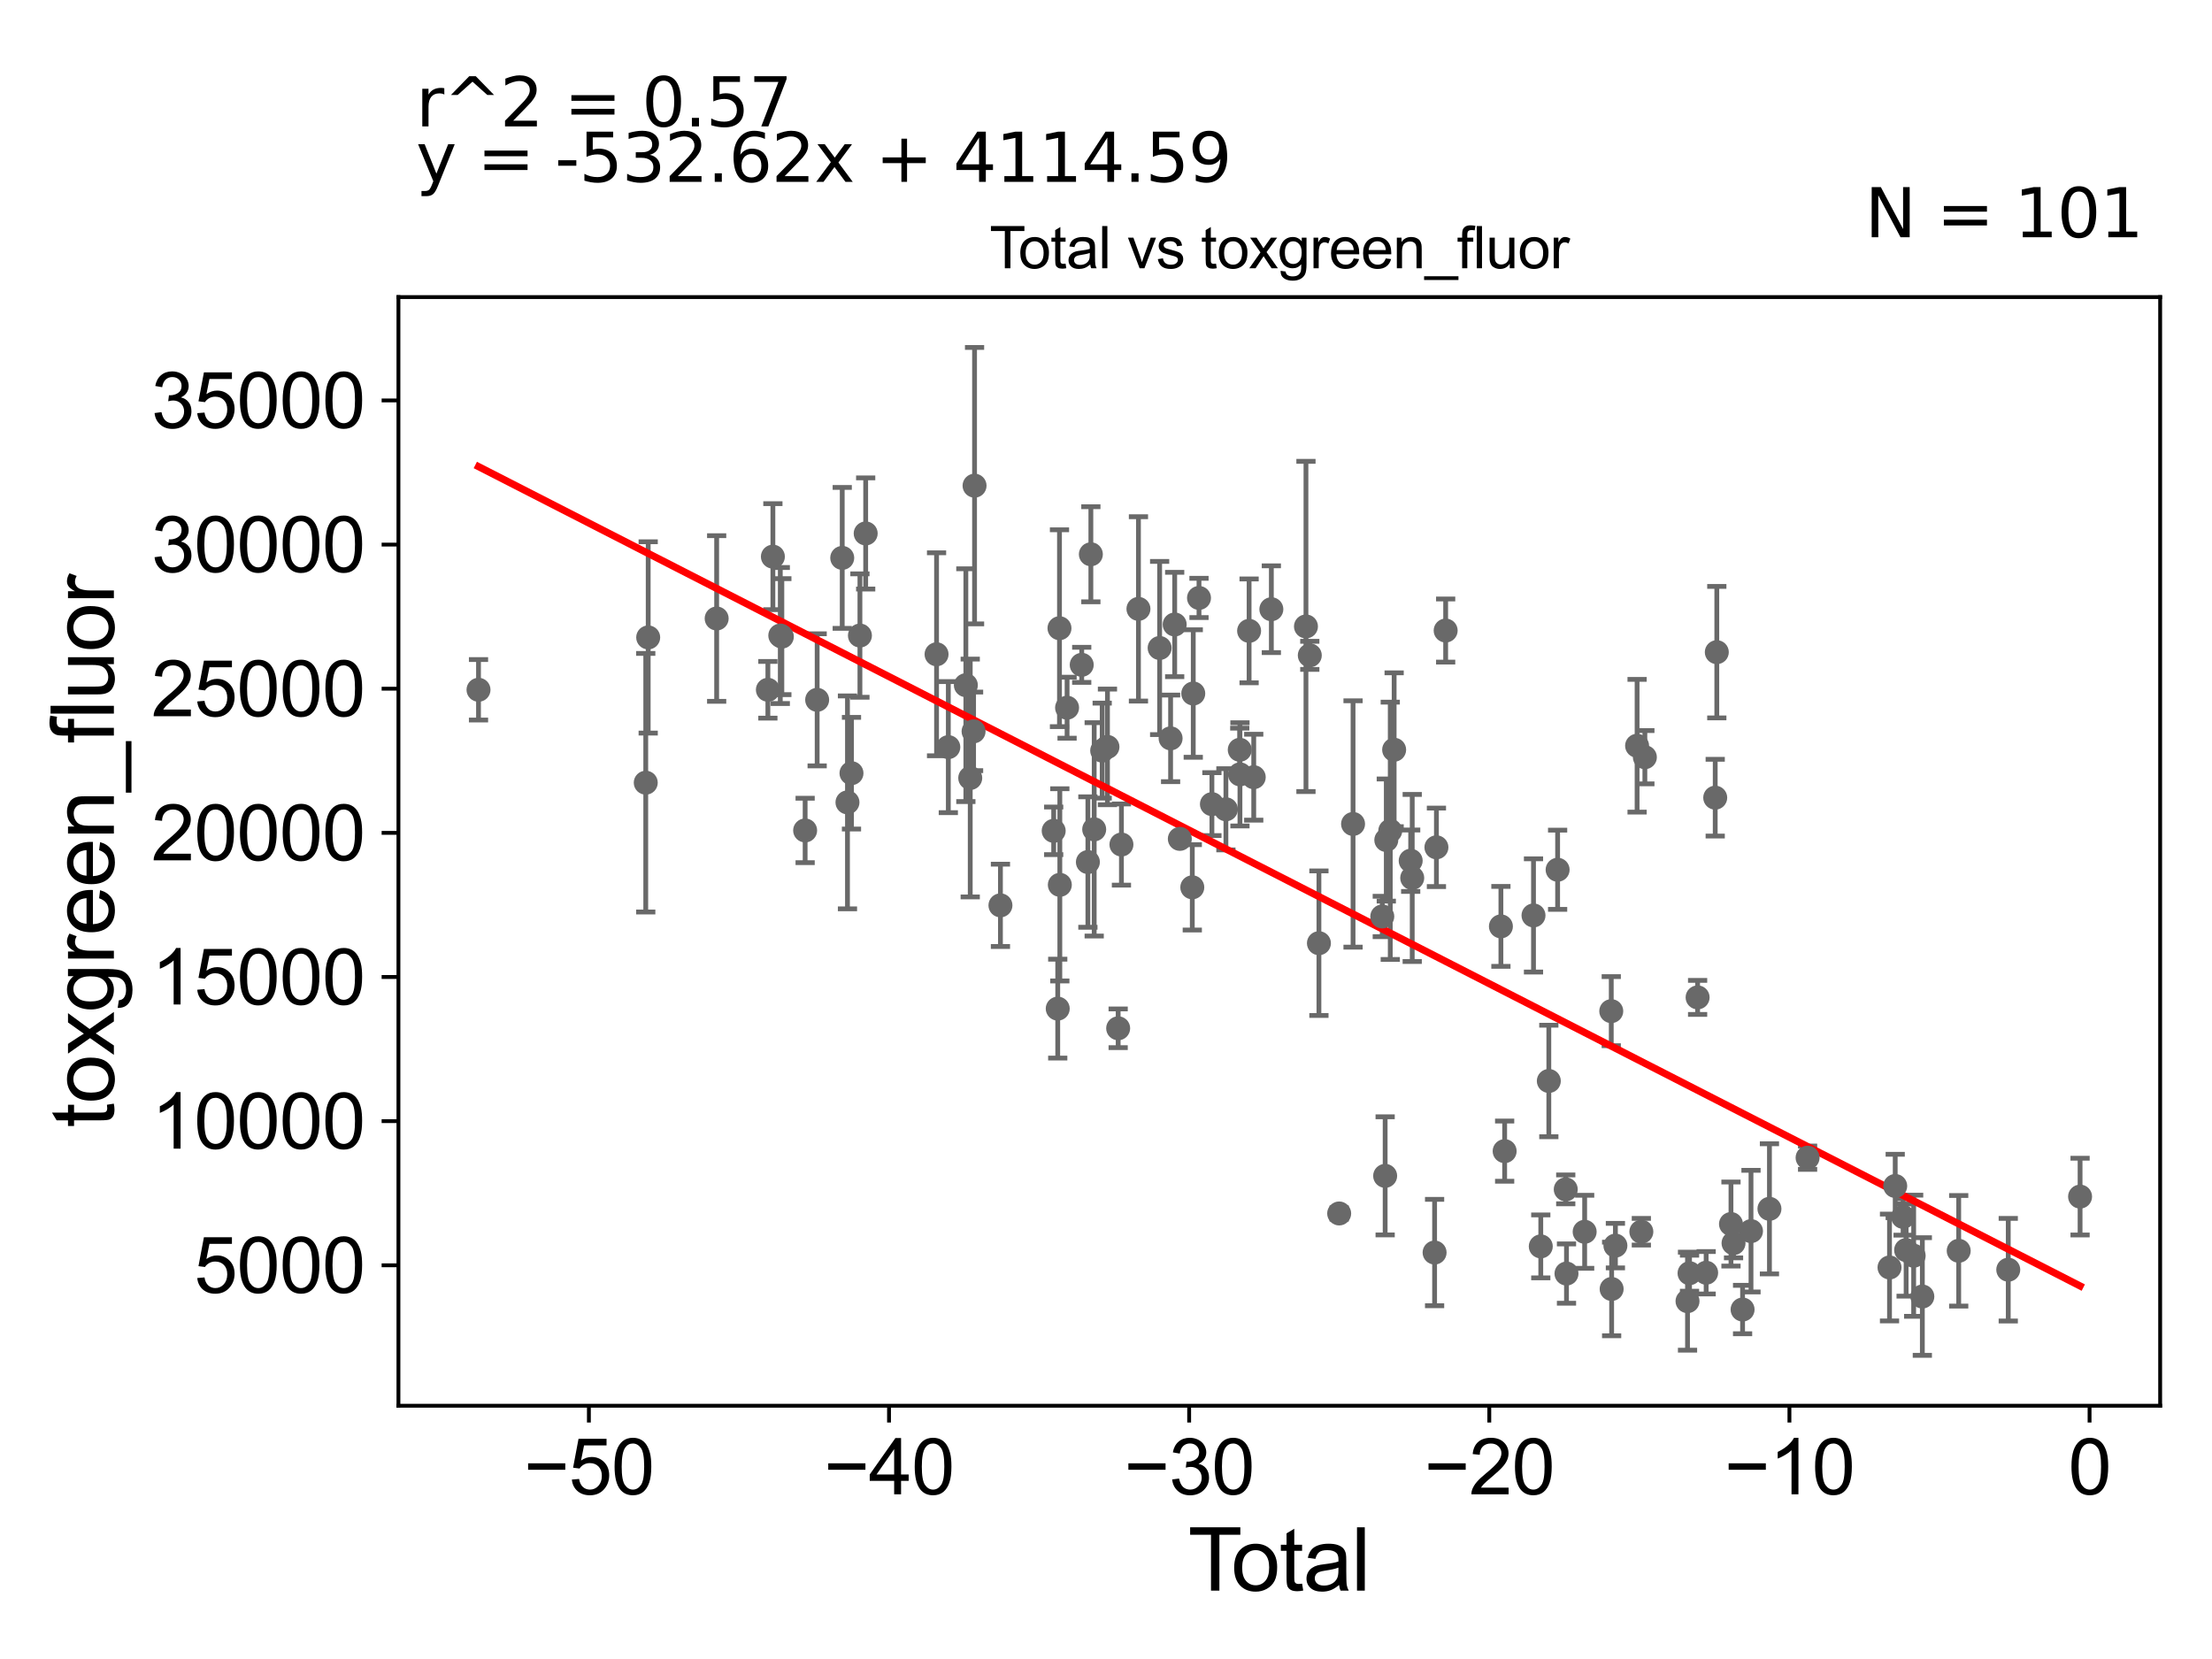 <?xml version="1.0" encoding="utf-8" standalone="no"?>
<!DOCTYPE svg PUBLIC "-//W3C//DTD SVG 1.1//EN"
  "http://www.w3.org/Graphics/SVG/1.1/DTD/svg11.dtd">
<svg xmlns:xlink="http://www.w3.org/1999/xlink" width="460.8pt" height="345.6pt" viewBox="0 0 460.8 345.6" xmlns="http://www.w3.org/2000/svg" version="1.1">
 <defs>
  <style type="text/css">*{stroke-linejoin: round; stroke-linecap: butt}</style>
 </defs>
 <g id="figure_1">
  <g id="patch_1">
   <path d="M 0 345.6 
L 460.8 345.6 
L 460.8 0 
L 0 0 
z
" style="fill: #ffffff"/>
  </g>
  <g id="axes_1">
   <g id="patch_2">
    <path d="M 83 292.84 
L 450 292.84 
L 450 61.886 
L 83 61.886 
z
" style="fill: #ffffff"/>
   </g>
   <g id="PathCollection_1">
    <defs>
     <path id="m45dfef3c72" d="M 0 1.118 
C 0.297 1.118 0.581 1 0.791 0.791 
C 1 0.581 1.118 0.297 1.118 0 
C 1.118 -0.297 1 -0.581 0.791 -0.791 
C 0.581 -1 0.297 -1.118 0 -1.118 
C -0.297 -1.118 -0.581 -1 -0.791 -0.791 
C -1 -0.581 -1.118 -0.297 -1.118 0 
C -1.118 0.297 -1 0.581 -0.791 0.791 
C -0.581 1 -0.297 1.118 0 1.118 
z
" style="stroke: #696969"/>
    </defs>
    <g clip-path="url(#p587a8624d7)">
     <use xlink:href="#m45dfef3c72" x="99.682" y="143.694" style="fill: #696969; stroke: #696969"/>
     <use xlink:href="#m45dfef3c72" x="326.329" y="265.307" style="fill: #696969; stroke: #696969"/>
     <use xlink:href="#m45dfef3c72" x="326.174" y="247.767" style="fill: #696969; stroke: #696969"/>
     <use xlink:href="#m45dfef3c72" x="324.481" y="181.185" style="fill: #696969; stroke: #696969"/>
     <use xlink:href="#m45dfef3c72" x="322.649" y="225.188" style="fill: #696969; stroke: #696969"/>
     <use xlink:href="#m45dfef3c72" x="320.973" y="259.646" style="fill: #696969; stroke: #696969"/>
     <use xlink:href="#m45dfef3c72" x="319.457" y="190.701" style="fill: #696969; stroke: #696969"/>
     <use xlink:href="#m45dfef3c72" x="313.446" y="239.804" style="fill: #696969; stroke: #696969"/>
     <use xlink:href="#m45dfef3c72" x="312.667" y="192.982" style="fill: #696969; stroke: #696969"/>
     <use xlink:href="#m45dfef3c72" x="301.157" y="131.353" style="fill: #696969; stroke: #696969"/>
     <use xlink:href="#m45dfef3c72" x="299.233" y="176.513" style="fill: #696969; stroke: #696969"/>
     <use xlink:href="#m45dfef3c72" x="298.853" y="260.928" style="fill: #696969; stroke: #696969"/>
     <use xlink:href="#m45dfef3c72" x="294.192" y="182.897" style="fill: #696969; stroke: #696969"/>
     <use xlink:href="#m45dfef3c72" x="293.871" y="179.305" style="fill: #696969; stroke: #696969"/>
     <use xlink:href="#m45dfef3c72" x="290.426" y="156.186" style="fill: #696969; stroke: #696969"/>
     <use xlink:href="#m45dfef3c72" x="289.617" y="173.069" style="fill: #696969; stroke: #696969"/>
     <use xlink:href="#m45dfef3c72" x="288.791" y="174.995" style="fill: #696969; stroke: #696969"/>
     <use xlink:href="#m45dfef3c72" x="288.552" y="244.953" style="fill: #696969; stroke: #696969"/>
     <use xlink:href="#m45dfef3c72" x="287.954" y="190.915" style="fill: #696969; stroke: #696969"/>
     <use xlink:href="#m45dfef3c72" x="281.866" y="171.647" style="fill: #696969; stroke: #696969"/>
     <use xlink:href="#m45dfef3c72" x="278.974" y="252.787" style="fill: #696969; stroke: #696969"/>
     <use xlink:href="#m45dfef3c72" x="274.756" y="196.486" style="fill: #696969; stroke: #696969"/>
     <use xlink:href="#m45dfef3c72" x="330.113" y="256.603" style="fill: #696969; stroke: #696969"/>
     <use xlink:href="#m45dfef3c72" x="335.655" y="210.64" style="fill: #696969; stroke: #696969"/>
     <use xlink:href="#m45dfef3c72" x="335.734" y="268.518" style="fill: #696969; stroke: #696969"/>
     <use xlink:href="#m45dfef3c72" x="336.519" y="259.488" style="fill: #696969; stroke: #696969"/>
     <use xlink:href="#m45dfef3c72" x="408.035" y="260.563" style="fill: #696969; stroke: #696969"/>
     <use xlink:href="#m45dfef3c72" x="400.458" y="270.09" style="fill: #696969; stroke: #696969"/>
     <use xlink:href="#m45dfef3c72" x="398.65" y="261.592" style="fill: #696969; stroke: #696969"/>
     <use xlink:href="#m45dfef3c72" x="397.08" y="260.413" style="fill: #696969; stroke: #696969"/>
     <use xlink:href="#m45dfef3c72" x="396.452" y="253.504" style="fill: #696969; stroke: #696969"/>
     <use xlink:href="#m45dfef3c72" x="394.808" y="247.063" style="fill: #696969; stroke: #696969"/>
     <use xlink:href="#m45dfef3c72" x="393.621" y="264.041" style="fill: #696969; stroke: #696969"/>
     <use xlink:href="#m45dfef3c72" x="376.554" y="241.168" style="fill: #696969; stroke: #696969"/>
     <use xlink:href="#m45dfef3c72" x="368.608" y="251.82" style="fill: #696969; stroke: #696969"/>
     <use xlink:href="#m45dfef3c72" x="364.766" y="256.465" style="fill: #696969; stroke: #696969"/>
     <use xlink:href="#m45dfef3c72" x="272.854" y="136.523" style="fill: #696969; stroke: #696969"/>
     <use xlink:href="#m45dfef3c72" x="363.012" y="272.799" style="fill: #696969; stroke: #696969"/>
     <use xlink:href="#m45dfef3c72" x="360.595" y="254.988" style="fill: #696969; stroke: #696969"/>
     <use xlink:href="#m45dfef3c72" x="357.642" y="135.858" style="fill: #696969; stroke: #696969"/>
     <use xlink:href="#m45dfef3c72" x="357.311" y="166.17" style="fill: #696969; stroke: #696969"/>
     <use xlink:href="#m45dfef3c72" x="355.421" y="265.135" style="fill: #696969; stroke: #696969"/>
     <use xlink:href="#m45dfef3c72" x="353.643" y="207.777" style="fill: #696969; stroke: #696969"/>
     <use xlink:href="#m45dfef3c72" x="351.96" y="265.234" style="fill: #696969; stroke: #696969"/>
     <use xlink:href="#m45dfef3c72" x="351.542" y="271.057" style="fill: #696969; stroke: #696969"/>
     <use xlink:href="#m45dfef3c72" x="342.657" y="157.742" style="fill: #696969; stroke: #696969"/>
     <use xlink:href="#m45dfef3c72" x="341.923" y="256.591" style="fill: #696969; stroke: #696969"/>
     <use xlink:href="#m45dfef3c72" x="341.036" y="155.352" style="fill: #696969; stroke: #696969"/>
     <use xlink:href="#m45dfef3c72" x="361.127" y="258.973" style="fill: #696969; stroke: #696969"/>
     <use xlink:href="#m45dfef3c72" x="418.357" y="264.503" style="fill: #696969; stroke: #696969"/>
     <use xlink:href="#m45dfef3c72" x="272.056" y="130.5" style="fill: #696969; stroke: #696969"/>
     <use xlink:href="#m45dfef3c72" x="261.176" y="161.904" style="fill: #696969; stroke: #696969"/>
     <use xlink:href="#m45dfef3c72" x="208.411" y="188.601" style="fill: #696969; stroke: #696969"/>
     <use xlink:href="#m45dfef3c72" x="203.018" y="101.175" style="fill: #696969; stroke: #696969"/>
     <use xlink:href="#m45dfef3c72" x="202.814" y="152.357" style="fill: #696969; stroke: #696969"/>
     <use xlink:href="#m45dfef3c72" x="202.117" y="162.071" style="fill: #696969; stroke: #696969"/>
     <use xlink:href="#m45dfef3c72" x="201.206" y="142.735" style="fill: #696969; stroke: #696969"/>
     <use xlink:href="#m45dfef3c72" x="197.552" y="155.64" style="fill: #696969; stroke: #696969"/>
     <use xlink:href="#m45dfef3c72" x="195.102" y="136.298" style="fill: #696969; stroke: #696969"/>
     <use xlink:href="#m45dfef3c72" x="180.338" y="111.126" style="fill: #696969; stroke: #696969"/>
     <use xlink:href="#m45dfef3c72" x="179.139" y="132.396" style="fill: #696969; stroke: #696969"/>
     <use xlink:href="#m45dfef3c72" x="177.38" y="161.069" style="fill: #696969; stroke: #696969"/>
     <use xlink:href="#m45dfef3c72" x="176.544" y="167.15" style="fill: #696969; stroke: #696969"/>
     <use xlink:href="#m45dfef3c72" x="175.452" y="116.219" style="fill: #696969; stroke: #696969"/>
     <use xlink:href="#m45dfef3c72" x="170.229" y="145.786" style="fill: #696969; stroke: #696969"/>
     <use xlink:href="#m45dfef3c72" x="167.725" y="172.998" style="fill: #696969; stroke: #696969"/>
     <use xlink:href="#m45dfef3c72" x="162.874" y="132.623" style="fill: #696969; stroke: #696969"/>
     <use xlink:href="#m45dfef3c72" x="162.549" y="132.39" style="fill: #696969; stroke: #696969"/>
     <use xlink:href="#m45dfef3c72" x="161.007" y="115.96" style="fill: #696969; stroke: #696969"/>
     <use xlink:href="#m45dfef3c72" x="159.964" y="143.695" style="fill: #696969; stroke: #696969"/>
     <use xlink:href="#m45dfef3c72" x="149.293" y="128.845" style="fill: #696969; stroke: #696969"/>
     <use xlink:href="#m45dfef3c72" x="135.031" y="132.787" style="fill: #696969; stroke: #696969"/>
     <use xlink:href="#m45dfef3c72" x="134.522" y="163.05" style="fill: #696969; stroke: #696969"/>
     <use xlink:href="#m45dfef3c72" x="219.503" y="173.078" style="fill: #696969; stroke: #696969"/>
     <use xlink:href="#m45dfef3c72" x="220.346" y="210.115" style="fill: #696969; stroke: #696969"/>
     <use xlink:href="#m45dfef3c72" x="220.71" y="130.869" style="fill: #696969; stroke: #696969"/>
     <use xlink:href="#m45dfef3c72" x="220.782" y="184.329" style="fill: #696969; stroke: #696969"/>
     <use xlink:href="#m45dfef3c72" x="260.211" y="131.421" style="fill: #696969; stroke: #696969"/>
     <use xlink:href="#m45dfef3c72" x="258.305" y="161.314" style="fill: #696969; stroke: #696969"/>
     <use xlink:href="#m45dfef3c72" x="258.263" y="156.197" style="fill: #696969; stroke: #696969"/>
     <use xlink:href="#m45dfef3c72" x="255.38" y="168.59" style="fill: #696969; stroke: #696969"/>
     <use xlink:href="#m45dfef3c72" x="252.464" y="167.514" style="fill: #696969; stroke: #696969"/>
     <use xlink:href="#m45dfef3c72" x="249.774" y="124.563" style="fill: #696969; stroke: #696969"/>
     <use xlink:href="#m45dfef3c72" x="248.578" y="144.471" style="fill: #696969; stroke: #696969"/>
     <use xlink:href="#m45dfef3c72" x="248.376" y="184.846" style="fill: #696969; stroke: #696969"/>
     <use xlink:href="#m45dfef3c72" x="245.78" y="174.752" style="fill: #696969; stroke: #696969"/>
     <use xlink:href="#m45dfef3c72" x="244.709" y="130.092" style="fill: #696969; stroke: #696969"/>
     <use xlink:href="#m45dfef3c72" x="264.846" y="126.912" style="fill: #696969; stroke: #696969"/>
     <use xlink:href="#m45dfef3c72" x="243.857" y="153.814" style="fill: #696969; stroke: #696969"/>
     <use xlink:href="#m45dfef3c72" x="237.16" y="126.842" style="fill: #696969; stroke: #696969"/>
     <use xlink:href="#m45dfef3c72" x="233.615" y="175.931" style="fill: #696969; stroke: #696969"/>
     <use xlink:href="#m45dfef3c72" x="232.934" y="214.212" style="fill: #696969; stroke: #696969"/>
     <use xlink:href="#m45dfef3c72" x="230.703" y="155.596" style="fill: #696969; stroke: #696969"/>
     <use xlink:href="#m45dfef3c72" x="229.606" y="156.37" style="fill: #696969; stroke: #696969"/>
     <use xlink:href="#m45dfef3c72" x="227.941" y="172.771" style="fill: #696969; stroke: #696969"/>
     <use xlink:href="#m45dfef3c72" x="227.247" y="115.464" style="fill: #696969; stroke: #696969"/>
     <use xlink:href="#m45dfef3c72" x="226.628" y="179.58" style="fill: #696969; stroke: #696969"/>
     <use xlink:href="#m45dfef3c72" x="225.343" y="138.496" style="fill: #696969; stroke: #696969"/>
     <use xlink:href="#m45dfef3c72" x="222.292" y="147.428" style="fill: #696969; stroke: #696969"/>
     <use xlink:href="#m45dfef3c72" x="241.574" y="134.99" style="fill: #696969; stroke: #696969"/>
     <use xlink:href="#m45dfef3c72" x="433.318" y="249.274" style="fill: #696969; stroke: #696969"/>
    </g>
   </g>
   <g id="matplotlib.axis_1">
    <g id="xtick_1">
     <g id="line2d_1">
      <defs>
       <path id="mfdb464fa28" d="M 0 0 
L 0 3.5 
" style="stroke: #000000; stroke-width: 0.8"/>
      </defs>
      <g>
       <use xlink:href="#mfdb464fa28" x="122.675" y="292.84" style="stroke: #000000; stroke-width: 0.8"/>
      </g>
     </g>
     <g id="text_1">
      <!-- −50 -->
      <g transform="translate(109.105 311.293)scale(0.16 -0.16)">
       <defs>
        <path id="ArialMT-2212" d="M 3381 1997 
L 356 1997 
L 356 2522 
L 3381 2522 
L 3381 1997 
z
" transform="scale(0.016)"/>
        <path id="ArialMT-35" d="M 266 1200 
L 856 1250 
Q 922 819 1161 601 
Q 1400 384 1738 384 
Q 2144 384 2425 690 
Q 2706 997 2706 1503 
Q 2706 1984 2436 2262 
Q 2166 2541 1728 2541 
Q 1456 2541 1237 2417 
Q 1019 2294 894 2097 
L 366 2166 
L 809 4519 
L 3088 4519 
L 3088 3981 
L 1259 3981 
L 1013 2750 
Q 1425 3038 1878 3038 
Q 2478 3038 2890 2622 
Q 3303 2206 3303 1553 
Q 3303 931 2941 478 
Q 2500 -78 1738 -78 
Q 1113 -78 717 272 
Q 322 622 266 1200 
z
" transform="scale(0.016)"/>
        <path id="ArialMT-30" d="M 266 2259 
Q 266 3072 433 3567 
Q 600 4063 929 4331 
Q 1259 4600 1759 4600 
Q 2128 4600 2406 4451 
Q 2684 4303 2865 4023 
Q 3047 3744 3150 3342 
Q 3253 2941 3253 2259 
Q 3253 1453 3087 958 
Q 2922 463 2592 192 
Q 2263 -78 1759 -78 
Q 1097 -78 719 397 
Q 266 969 266 2259 
z
M 844 2259 
Q 844 1131 1108 757 
Q 1372 384 1759 384 
Q 2147 384 2411 759 
Q 2675 1134 2675 2259 
Q 2675 3391 2411 3762 
Q 2147 4134 1753 4134 
Q 1366 4134 1134 3806 
Q 844 3388 844 2259 
z
" transform="scale(0.016)"/>
       </defs>
       <use xlink:href="#ArialMT-2212"/>
       <use xlink:href="#ArialMT-35" x="58.398"/>
       <use xlink:href="#ArialMT-30" x="114.014"/>
      </g>
     </g>
    </g>
    <g id="xtick_2">
     <g id="line2d_2">
      <g>
       <use xlink:href="#mfdb464fa28" x="185.199" y="292.84" style="stroke: #000000; stroke-width: 0.8"/>
      </g>
     </g>
     <g id="text_2">
      <!-- −40 -->
      <g transform="translate(171.629 311.293)scale(0.16 -0.16)">
       <defs>
        <path id="ArialMT-34" d="M 2069 0 
L 2069 1097 
L 81 1097 
L 81 1613 
L 2172 4581 
L 2631 4581 
L 2631 1613 
L 3250 1613 
L 3250 1097 
L 2631 1097 
L 2631 0 
L 2069 0 
z
M 2069 1613 
L 2069 3678 
L 634 1613 
L 2069 1613 
z
" transform="scale(0.016)"/>
       </defs>
       <use xlink:href="#ArialMT-2212"/>
       <use xlink:href="#ArialMT-34" x="58.398"/>
       <use xlink:href="#ArialMT-30" x="114.014"/>
      </g>
     </g>
    </g>
    <g id="xtick_3">
     <g id="line2d_3">
      <g>
       <use xlink:href="#mfdb464fa28" x="247.722" y="292.84" style="stroke: #000000; stroke-width: 0.8"/>
      </g>
     </g>
     <g id="text_3">
      <!-- −30 -->
      <g transform="translate(234.152 311.293)scale(0.16 -0.16)">
       <defs>
        <path id="ArialMT-33" d="M 269 1209 
L 831 1284 
Q 928 806 1161 595 
Q 1394 384 1728 384 
Q 2125 384 2398 659 
Q 2672 934 2672 1341 
Q 2672 1728 2419 1979 
Q 2166 2231 1775 2231 
Q 1616 2231 1378 2169 
L 1441 2663 
Q 1497 2656 1531 2656 
Q 1891 2656 2178 2843 
Q 2466 3031 2466 3422 
Q 2466 3731 2256 3934 
Q 2047 4138 1716 4138 
Q 1388 4138 1169 3931 
Q 950 3725 888 3313 
L 325 3413 
Q 428 3978 793 4289 
Q 1159 4600 1703 4600 
Q 2078 4600 2393 4439 
Q 2709 4278 2876 4000 
Q 3044 3722 3044 3409 
Q 3044 3113 2884 2869 
Q 2725 2625 2413 2481 
Q 2819 2388 3044 2092 
Q 3269 1797 3269 1353 
Q 3269 753 2831 336 
Q 2394 -81 1725 -81 
Q 1122 -81 723 278 
Q 325 638 269 1209 
z
" transform="scale(0.016)"/>
       </defs>
       <use xlink:href="#ArialMT-2212"/>
       <use xlink:href="#ArialMT-33" x="58.398"/>
       <use xlink:href="#ArialMT-30" x="114.014"/>
      </g>
     </g>
    </g>
    <g id="xtick_4">
     <g id="line2d_4">
      <g>
       <use xlink:href="#mfdb464fa28" x="310.246" y="292.84" style="stroke: #000000; stroke-width: 0.8"/>
      </g>
     </g>
     <g id="text_4">
      <!-- −20 -->
      <g transform="translate(296.676 311.293)scale(0.16 -0.16)">
       <defs>
        <path id="ArialMT-32" d="M 3222 541 
L 3222 0 
L 194 0 
Q 188 203 259 391 
Q 375 700 629 1000 
Q 884 1300 1366 1694 
Q 2113 2306 2375 2664 
Q 2638 3022 2638 3341 
Q 2638 3675 2398 3904 
Q 2159 4134 1775 4134 
Q 1369 4134 1125 3890 
Q 881 3647 878 3216 
L 300 3275 
Q 359 3922 746 4261 
Q 1134 4600 1788 4600 
Q 2447 4600 2831 4234 
Q 3216 3869 3216 3328 
Q 3216 3053 3103 2787 
Q 2991 2522 2730 2228 
Q 2469 1934 1863 1422 
Q 1356 997 1212 845 
Q 1069 694 975 541 
L 3222 541 
z
" transform="scale(0.016)"/>
       </defs>
       <use xlink:href="#ArialMT-2212"/>
       <use xlink:href="#ArialMT-32" x="58.398"/>
       <use xlink:href="#ArialMT-30" x="114.014"/>
      </g>
     </g>
    </g>
    <g id="xtick_5">
     <g id="line2d_5">
      <g>
       <use xlink:href="#mfdb464fa28" x="372.77" y="292.84" style="stroke: #000000; stroke-width: 0.8"/>
      </g>
     </g>
     <g id="text_5">
      <!-- −10 -->
      <g transform="translate(359.2 311.293)scale(0.16 -0.16)">
       <defs>
        <path id="ArialMT-31" d="M 2384 0 
L 1822 0 
L 1822 3584 
Q 1619 3391 1289 3197 
Q 959 3003 697 2906 
L 697 3450 
Q 1169 3672 1522 3987 
Q 1875 4303 2022 4600 
L 2384 4600 
L 2384 0 
z
" transform="scale(0.016)"/>
       </defs>
       <use xlink:href="#ArialMT-2212"/>
       <use xlink:href="#ArialMT-31" x="58.398"/>
       <use xlink:href="#ArialMT-30" x="114.014"/>
      </g>
     </g>
    </g>
    <g id="xtick_6">
     <g id="line2d_6">
      <g>
       <use xlink:href="#mfdb464fa28" x="435.294" y="292.84" style="stroke: #000000; stroke-width: 0.8"/>
      </g>
     </g>
     <g id="text_6">
      <!-- 0 -->
      <g transform="translate(430.845 311.293)scale(0.16 -0.16)">
       <use xlink:href="#ArialMT-30"/>
      </g>
     </g>
    </g>
    <g id="text_7">
     <!-- Total -->
     <g transform="translate(247.495 331.357)scale(0.18 -0.18)">
      <defs>
       <path id="ArialMT-54" d="M 1659 0 
L 1659 4041 
L 150 4041 
L 150 4581 
L 3781 4581 
L 3781 4041 
L 2266 4041 
L 2266 0 
L 1659 0 
z
" transform="scale(0.016)"/>
       <path id="ArialMT-6f" d="M 213 1659 
Q 213 2581 725 3025 
Q 1153 3394 1769 3394 
Q 2453 3394 2887 2945 
Q 3322 2497 3322 1706 
Q 3322 1066 3130 698 
Q 2938 331 2570 128 
Q 2203 -75 1769 -75 
Q 1072 -75 642 372 
Q 213 819 213 1659 
z
M 791 1659 
Q 791 1022 1069 705 
Q 1347 388 1769 388 
Q 2188 388 2466 706 
Q 2744 1025 2744 1678 
Q 2744 2294 2464 2611 
Q 2184 2928 1769 2928 
Q 1347 2928 1069 2612 
Q 791 2297 791 1659 
z
" transform="scale(0.016)"/>
       <path id="ArialMT-74" d="M 1650 503 
L 1731 6 
Q 1494 -44 1306 -44 
Q 1000 -44 831 53 
Q 663 150 594 308 
Q 525 466 525 972 
L 525 2881 
L 113 2881 
L 113 3319 
L 525 3319 
L 525 4141 
L 1084 4478 
L 1084 3319 
L 1650 3319 
L 1650 2881 
L 1084 2881 
L 1084 941 
Q 1084 700 1114 631 
Q 1144 563 1211 522 
Q 1278 481 1403 481 
Q 1497 481 1650 503 
z
" transform="scale(0.016)"/>
       <path id="ArialMT-61" d="M 2588 409 
Q 2275 144 1986 34 
Q 1697 -75 1366 -75 
Q 819 -75 525 192 
Q 231 459 231 875 
Q 231 1119 342 1320 
Q 453 1522 633 1644 
Q 813 1766 1038 1828 
Q 1203 1872 1538 1913 
Q 2219 1994 2541 2106 
Q 2544 2222 2544 2253 
Q 2544 2597 2384 2738 
Q 2169 2928 1744 2928 
Q 1347 2928 1158 2789 
Q 969 2650 878 2297 
L 328 2372 
Q 403 2725 575 2942 
Q 747 3159 1072 3276 
Q 1397 3394 1825 3394 
Q 2250 3394 2515 3294 
Q 2781 3194 2906 3042 
Q 3031 2891 3081 2659 
Q 3109 2516 3109 2141 
L 3109 1391 
Q 3109 606 3145 398 
Q 3181 191 3288 0 
L 2700 0 
Q 2613 175 2588 409 
z
M 2541 1666 
Q 2234 1541 1622 1453 
Q 1275 1403 1131 1340 
Q 988 1278 909 1158 
Q 831 1038 831 891 
Q 831 666 1001 516 
Q 1172 366 1500 366 
Q 1825 366 2078 508 
Q 2331 650 2450 897 
Q 2541 1088 2541 1459 
L 2541 1666 
z
" transform="scale(0.016)"/>
       <path id="ArialMT-6c" d="M 409 0 
L 409 4581 
L 972 4581 
L 972 0 
L 409 0 
z
" transform="scale(0.016)"/>
      </defs>
      <use xlink:href="#ArialMT-54"/>
      <use xlink:href="#ArialMT-6f" x="49.959"/>
      <use xlink:href="#ArialMT-74" x="105.574"/>
      <use xlink:href="#ArialMT-61" x="133.357"/>
      <use xlink:href="#ArialMT-6c" x="188.973"/>
     </g>
    </g>
   </g>
   <g id="matplotlib.axis_2">
    <g id="ytick_1">
     <g id="line2d_7">
      <defs>
       <path id="mb2e27f6dc2" d="M 0 0 
L -3.5 0 
" style="stroke: #000000; stroke-width: 0.8"/>
      </defs>
      <g>
       <use xlink:href="#mb2e27f6dc2" x="83" y="263.582" style="stroke: #000000; stroke-width: 0.8"/>
      </g>
     </g>
     <g id="text_8">
      <!-- 5000 -->
      <g transform="translate(40.41 269.309)scale(0.16 -0.16)">
       <use xlink:href="#ArialMT-35"/>
       <use xlink:href="#ArialMT-30" x="55.615"/>
       <use xlink:href="#ArialMT-30" x="111.23"/>
       <use xlink:href="#ArialMT-30" x="166.846"/>
      </g>
     </g>
    </g>
    <g id="ytick_2">
     <g id="line2d_8">
      <g>
       <use xlink:href="#mb2e27f6dc2" x="83" y="233.555" style="stroke: #000000; stroke-width: 0.8"/>
      </g>
     </g>
     <g id="text_9">
      <!-- 10000 -->
      <g transform="translate(31.512 239.281)scale(0.16 -0.16)">
       <use xlink:href="#ArialMT-31"/>
       <use xlink:href="#ArialMT-30" x="55.615"/>
       <use xlink:href="#ArialMT-30" x="111.23"/>
       <use xlink:href="#ArialMT-30" x="166.846"/>
       <use xlink:href="#ArialMT-30" x="222.461"/>
      </g>
     </g>
    </g>
    <g id="ytick_3">
     <g id="line2d_9">
      <g>
       <use xlink:href="#mb2e27f6dc2" x="83" y="203.527" style="stroke: #000000; stroke-width: 0.8"/>
      </g>
     </g>
     <g id="text_10">
      <!-- 15000 -->
      <g transform="translate(31.512 209.253)scale(0.16 -0.16)">
       <use xlink:href="#ArialMT-31"/>
       <use xlink:href="#ArialMT-35" x="55.615"/>
       <use xlink:href="#ArialMT-30" x="111.23"/>
       <use xlink:href="#ArialMT-30" x="166.846"/>
       <use xlink:href="#ArialMT-30" x="222.461"/>
      </g>
     </g>
    </g>
    <g id="ytick_4">
     <g id="line2d_10">
      <g>
       <use xlink:href="#mb2e27f6dc2" x="83" y="173.499" style="stroke: #000000; stroke-width: 0.8"/>
      </g>
     </g>
     <g id="text_11">
      <!-- 20000 -->
      <g transform="translate(31.512 179.226)scale(0.16 -0.16)">
       <use xlink:href="#ArialMT-32"/>
       <use xlink:href="#ArialMT-30" x="55.615"/>
       <use xlink:href="#ArialMT-30" x="111.23"/>
       <use xlink:href="#ArialMT-30" x="166.846"/>
       <use xlink:href="#ArialMT-30" x="222.461"/>
      </g>
     </g>
    </g>
    <g id="ytick_5">
     <g id="line2d_11">
      <g>
       <use xlink:href="#mb2e27f6dc2" x="83" y="143.472" style="stroke: #000000; stroke-width: 0.8"/>
      </g>
     </g>
     <g id="text_12">
      <!-- 25000 -->
      <g transform="translate(31.512 149.198)scale(0.16 -0.16)">
       <use xlink:href="#ArialMT-32"/>
       <use xlink:href="#ArialMT-35" x="55.615"/>
       <use xlink:href="#ArialMT-30" x="111.23"/>
       <use xlink:href="#ArialMT-30" x="166.846"/>
       <use xlink:href="#ArialMT-30" x="222.461"/>
      </g>
     </g>
    </g>
    <g id="ytick_6">
     <g id="line2d_12">
      <g>
       <use xlink:href="#mb2e27f6dc2" x="83" y="113.444" style="stroke: #000000; stroke-width: 0.8"/>
      </g>
     </g>
     <g id="text_13">
      <!-- 30000 -->
      <g transform="translate(31.512 119.17)scale(0.16 -0.16)">
       <use xlink:href="#ArialMT-33"/>
       <use xlink:href="#ArialMT-30" x="55.615"/>
       <use xlink:href="#ArialMT-30" x="111.23"/>
       <use xlink:href="#ArialMT-30" x="166.846"/>
       <use xlink:href="#ArialMT-30" x="222.461"/>
      </g>
     </g>
    </g>
    <g id="ytick_7">
     <g id="line2d_13">
      <g>
       <use xlink:href="#mb2e27f6dc2" x="83" y="83.416" style="stroke: #000000; stroke-width: 0.8"/>
      </g>
     </g>
     <g id="text_14">
      <!-- 35000 -->
      <g transform="translate(31.512 89.143)scale(0.16 -0.16)">
       <use xlink:href="#ArialMT-33"/>
       <use xlink:href="#ArialMT-35" x="55.615"/>
       <use xlink:href="#ArialMT-30" x="111.23"/>
       <use xlink:href="#ArialMT-30" x="166.846"/>
       <use xlink:href="#ArialMT-30" x="222.461"/>
      </g>
     </g>
    </g>
    <g id="text_15">
     <!-- toxgreen_fluor -->
     <g transform="translate(23.724 234.895)rotate(-90)scale(0.18 -0.18)">
      <defs>
       <path id="ArialMT-78" d="M 47 0 
L 1259 1725 
L 138 3319 
L 841 3319 
L 1350 2541 
Q 1494 2319 1581 2169 
Q 1719 2375 1834 2534 
L 2394 3319 
L 3066 3319 
L 1919 1756 
L 3153 0 
L 2463 0 
L 1781 1031 
L 1600 1309 
L 728 0 
L 47 0 
z
" transform="scale(0.016)"/>
       <path id="ArialMT-67" d="M 319 -275 
L 866 -356 
Q 900 -609 1056 -725 
Q 1266 -881 1628 -881 
Q 2019 -881 2231 -725 
Q 2444 -569 2519 -288 
Q 2563 -116 2559 434 
Q 2191 0 1641 0 
Q 956 0 581 494 
Q 206 988 206 1678 
Q 206 2153 378 2554 
Q 550 2956 876 3175 
Q 1203 3394 1644 3394 
Q 2231 3394 2613 2919 
L 2613 3319 
L 3131 3319 
L 3131 450 
Q 3131 -325 2973 -648 
Q 2816 -972 2473 -1159 
Q 2131 -1347 1631 -1347 
Q 1038 -1347 672 -1080 
Q 306 -813 319 -275 
z
M 784 1719 
Q 784 1066 1043 766 
Q 1303 466 1694 466 
Q 2081 466 2343 764 
Q 2606 1063 2606 1700 
Q 2606 2309 2336 2618 
Q 2066 2928 1684 2928 
Q 1309 2928 1046 2623 
Q 784 2319 784 1719 
z
" transform="scale(0.016)"/>
       <path id="ArialMT-72" d="M 416 0 
L 416 3319 
L 922 3319 
L 922 2816 
Q 1116 3169 1280 3281 
Q 1444 3394 1641 3394 
Q 1925 3394 2219 3213 
L 2025 2691 
Q 1819 2813 1613 2813 
Q 1428 2813 1281 2702 
Q 1134 2591 1072 2394 
Q 978 2094 978 1738 
L 978 0 
L 416 0 
z
" transform="scale(0.016)"/>
       <path id="ArialMT-65" d="M 2694 1069 
L 3275 997 
Q 3138 488 2766 206 
Q 2394 -75 1816 -75 
Q 1088 -75 661 373 
Q 234 822 234 1631 
Q 234 2469 665 2931 
Q 1097 3394 1784 3394 
Q 2450 3394 2872 2941 
Q 3294 2488 3294 1666 
Q 3294 1616 3291 1516 
L 816 1516 
Q 847 969 1125 678 
Q 1403 388 1819 388 
Q 2128 388 2347 550 
Q 2566 713 2694 1069 
z
M 847 1978 
L 2700 1978 
Q 2663 2397 2488 2606 
Q 2219 2931 1791 2931 
Q 1403 2931 1139 2672 
Q 875 2413 847 1978 
z
" transform="scale(0.016)"/>
       <path id="ArialMT-6e" d="M 422 0 
L 422 3319 
L 928 3319 
L 928 2847 
Q 1294 3394 1984 3394 
Q 2284 3394 2536 3286 
Q 2788 3178 2913 3003 
Q 3038 2828 3088 2588 
Q 3119 2431 3119 2041 
L 3119 0 
L 2556 0 
L 2556 2019 
Q 2556 2363 2490 2533 
Q 2425 2703 2258 2804 
Q 2091 2906 1866 2906 
Q 1506 2906 1245 2678 
Q 984 2450 984 1813 
L 984 0 
L 422 0 
z
" transform="scale(0.016)"/>
       <path id="ArialMT-5f" d="M -97 -1272 
L -97 -866 
L 3631 -866 
L 3631 -1272 
L -97 -1272 
z
" transform="scale(0.016)"/>
       <path id="ArialMT-66" d="M 556 0 
L 556 2881 
L 59 2881 
L 59 3319 
L 556 3319 
L 556 3672 
Q 556 4006 616 4169 
Q 697 4388 901 4523 
Q 1106 4659 1475 4659 
Q 1713 4659 2000 4603 
L 1916 4113 
Q 1741 4144 1584 4144 
Q 1328 4144 1222 4034 
Q 1116 3925 1116 3625 
L 1116 3319 
L 1763 3319 
L 1763 2881 
L 1116 2881 
L 1116 0 
L 556 0 
z
" transform="scale(0.016)"/>
       <path id="ArialMT-75" d="M 2597 0 
L 2597 488 
Q 2209 -75 1544 -75 
Q 1250 -75 995 37 
Q 741 150 617 320 
Q 494 491 444 738 
Q 409 903 409 1263 
L 409 3319 
L 972 3319 
L 972 1478 
Q 972 1038 1006 884 
Q 1059 663 1231 536 
Q 1403 409 1656 409 
Q 1909 409 2131 539 
Q 2353 669 2445 892 
Q 2538 1116 2538 1541 
L 2538 3319 
L 3100 3319 
L 3100 0 
L 2597 0 
z
" transform="scale(0.016)"/>
      </defs>
      <use xlink:href="#ArialMT-74"/>
      <use xlink:href="#ArialMT-6f" x="27.783"/>
      <use xlink:href="#ArialMT-78" x="83.398"/>
      <use xlink:href="#ArialMT-67" x="133.398"/>
      <use xlink:href="#ArialMT-72" x="189.014"/>
      <use xlink:href="#ArialMT-65" x="222.314"/>
      <use xlink:href="#ArialMT-65" x="277.93"/>
      <use xlink:href="#ArialMT-6e" x="333.545"/>
      <use xlink:href="#ArialMT-5f" x="389.16"/>
      <use xlink:href="#ArialMT-66" x="444.775"/>
      <use xlink:href="#ArialMT-6c" x="472.559"/>
      <use xlink:href="#ArialMT-75" x="494.775"/>
      <use xlink:href="#ArialMT-6f" x="550.391"/>
      <use xlink:href="#ArialMT-72" x="606.006"/>
     </g>
    </g>
   </g>
   <g id="LineCollection_1">
    <path d="M 99.682 149.99 
L 99.682 137.398 
" clip-path="url(#p587a8624d7)" style="fill: none; stroke: #696969"/>
    <path d="M 326.329 271.485 
L 326.329 259.128 
" clip-path="url(#p587a8624d7)" style="fill: none; stroke: #696969"/>
    <path d="M 326.174 250.774 
L 326.174 244.759 
" clip-path="url(#p587a8624d7)" style="fill: none; stroke: #696969"/>
    <path d="M 324.481 189.434 
L 324.481 172.936 
" clip-path="url(#p587a8624d7)" style="fill: none; stroke: #696969"/>
    <path d="M 322.649 236.801 
L 322.649 213.575 
" clip-path="url(#p587a8624d7)" style="fill: none; stroke: #696969"/>
    <path d="M 320.973 266.198 
L 320.973 253.094 
" clip-path="url(#p587a8624d7)" style="fill: none; stroke: #696969"/>
    <path d="M 319.457 202.495 
L 319.457 178.907 
" clip-path="url(#p587a8624d7)" style="fill: none; stroke: #696969"/>
    <path d="M 313.446 246.075 
L 313.446 233.533 
" clip-path="url(#p587a8624d7)" style="fill: none; stroke: #696969"/>
    <path d="M 312.667 201.31 
L 312.667 184.655 
" clip-path="url(#p587a8624d7)" style="fill: none; stroke: #696969"/>
    <path d="M 301.157 137.929 
L 301.157 124.776 
" clip-path="url(#p587a8624d7)" style="fill: none; stroke: #696969"/>
    <path d="M 299.233 184.69 
L 299.233 168.336 
" clip-path="url(#p587a8624d7)" style="fill: none; stroke: #696969"/>
    <path d="M 298.853 272.008 
L 298.853 249.849 
" clip-path="url(#p587a8624d7)" style="fill: none; stroke: #696969"/>
    <path d="M 294.192 200.298 
L 294.192 165.496 
" clip-path="url(#p587a8624d7)" style="fill: none; stroke: #696969"/>
    <path d="M 293.871 185.704 
L 293.871 172.905 
" clip-path="url(#p587a8624d7)" style="fill: none; stroke: #696969"/>
    <path d="M 290.426 172.207 
L 290.426 140.165 
" clip-path="url(#p587a8624d7)" style="fill: none; stroke: #696969"/>
    <path d="M 289.617 199.87 
L 289.617 146.268 
" clip-path="url(#p587a8624d7)" style="fill: none; stroke: #696969"/>
    <path d="M 288.791 187.716 
L 288.791 162.274 
" clip-path="url(#p587a8624d7)" style="fill: none; stroke: #696969"/>
    <path d="M 288.552 257.258 
L 288.552 232.648 
" clip-path="url(#p587a8624d7)" style="fill: none; stroke: #696969"/>
    <path d="M 287.954 195.122 
L 287.954 186.708 
" clip-path="url(#p587a8624d7)" style="fill: none; stroke: #696969"/>
    <path d="M 281.866 197.307 
L 281.866 145.986 
" clip-path="url(#p587a8624d7)" style="fill: none; stroke: #696969"/>
    <path d="M 278.974 253.971 
L 278.974 251.603 
" clip-path="url(#p587a8624d7)" style="fill: none; stroke: #696969"/>
    <path d="M 274.756 211.544 
L 274.756 181.428 
" clip-path="url(#p587a8624d7)" style="fill: none; stroke: #696969"/>
    <path d="M 330.113 264.207 
L 330.113 249 
" clip-path="url(#p587a8624d7)" style="fill: none; stroke: #696969"/>
    <path d="M 335.655 217.836 
L 335.655 203.443 
" clip-path="url(#p587a8624d7)" style="fill: none; stroke: #696969"/>
    <path d="M 335.734 278.266 
L 335.734 258.77 
" clip-path="url(#p587a8624d7)" style="fill: none; stroke: #696969"/>
    <path d="M 336.519 264.126 
L 336.519 254.85 
" clip-path="url(#p587a8624d7)" style="fill: none; stroke: #696969"/>
    <path d="M 408.035 272.079 
L 408.035 249.048 
" clip-path="url(#p587a8624d7)" style="fill: none; stroke: #696969"/>
    <path d="M 400.458 282.342 
L 400.458 257.837 
" clip-path="url(#p587a8624d7)" style="fill: none; stroke: #696969"/>
    <path d="M 398.65 274.214 
L 398.65 248.97 
" clip-path="url(#p587a8624d7)" style="fill: none; stroke: #696969"/>
    <path d="M 397.08 270.008 
L 397.08 250.819 
" clip-path="url(#p587a8624d7)" style="fill: none; stroke: #696969"/>
    <path d="M 396.452 257.303 
L 396.452 249.704 
" clip-path="url(#p587a8624d7)" style="fill: none; stroke: #696969"/>
    <path d="M 394.808 253.667 
L 394.808 240.46 
" clip-path="url(#p587a8624d7)" style="fill: none; stroke: #696969"/>
    <path d="M 393.621 275.168 
L 393.621 252.914 
" clip-path="url(#p587a8624d7)" style="fill: none; stroke: #696969"/>
    <path d="M 376.554 243.598 
L 376.554 238.739 
" clip-path="url(#p587a8624d7)" style="fill: none; stroke: #696969"/>
    <path d="M 368.608 265.376 
L 368.608 238.265 
" clip-path="url(#p587a8624d7)" style="fill: none; stroke: #696969"/>
    <path d="M 364.766 269.134 
L 364.766 243.797 
" clip-path="url(#p587a8624d7)" style="fill: none; stroke: #696969"/>
    <path d="M 272.854 139.451 
L 272.854 133.594 
" clip-path="url(#p587a8624d7)" style="fill: none; stroke: #696969"/>
    <path d="M 363.012 277.842 
L 363.012 267.755 
" clip-path="url(#p587a8624d7)" style="fill: none; stroke: #696969"/>
    <path d="M 360.595 263.743 
L 360.595 246.232 
" clip-path="url(#p587a8624d7)" style="fill: none; stroke: #696969"/>
    <path d="M 357.642 149.555 
L 357.642 122.161 
" clip-path="url(#p587a8624d7)" style="fill: none; stroke: #696969"/>
    <path d="M 357.311 174.162 
L 357.311 158.179 
" clip-path="url(#p587a8624d7)" style="fill: none; stroke: #696969"/>
    <path d="M 355.421 269.552 
L 355.421 260.718 
" clip-path="url(#p587a8624d7)" style="fill: none; stroke: #696969"/>
    <path d="M 353.643 211.323 
L 353.643 204.232 
" clip-path="url(#p587a8624d7)" style="fill: none; stroke: #696969"/>
    <path d="M 351.96 268.986 
L 351.96 261.482 
" clip-path="url(#p587a8624d7)" style="fill: none; stroke: #696969"/>
    <path d="M 351.542 281.265 
L 351.542 260.849 
" clip-path="url(#p587a8624d7)" style="fill: none; stroke: #696969"/>
    <path d="M 342.657 163.289 
L 342.657 152.195 
" clip-path="url(#p587a8624d7)" style="fill: none; stroke: #696969"/>
    <path d="M 341.923 259.365 
L 341.923 253.818 
" clip-path="url(#p587a8624d7)" style="fill: none; stroke: #696969"/>
    <path d="M 341.036 169.174 
L 341.036 141.529 
" clip-path="url(#p587a8624d7)" style="fill: none; stroke: #696969"/>
    <path d="M 361.127 262.038 
L 361.127 255.908 
" clip-path="url(#p587a8624d7)" style="fill: none; stroke: #696969"/>
    <path d="M 418.357 275.191 
L 418.357 253.815 
" clip-path="url(#p587a8624d7)" style="fill: none; stroke: #696969"/>
    <path d="M 272.056 164.894 
L 272.056 96.105 
" clip-path="url(#p587a8624d7)" style="fill: none; stroke: #696969"/>
    <path d="M 261.176 170.851 
L 261.176 152.958 
" clip-path="url(#p587a8624d7)" style="fill: none; stroke: #696969"/>
    <path d="M 208.411 197.175 
L 208.411 180.027 
" clip-path="url(#p587a8624d7)" style="fill: none; stroke: #696969"/>
    <path d="M 203.018 129.967 
L 203.018 72.384 
" clip-path="url(#p587a8624d7)" style="fill: none; stroke: #696969"/>
    <path d="M 202.814 160.544 
L 202.814 144.17 
" clip-path="url(#p587a8624d7)" style="fill: none; stroke: #696969"/>
    <path d="M 202.117 186.846 
L 202.117 137.296 
" clip-path="url(#p587a8624d7)" style="fill: none; stroke: #696969"/>
    <path d="M 201.206 166.981 
L 201.206 118.488 
" clip-path="url(#p587a8624d7)" style="fill: none; stroke: #696969"/>
    <path d="M 197.552 169.293 
L 197.552 141.987 
" clip-path="url(#p587a8624d7)" style="fill: none; stroke: #696969"/>
    <path d="M 195.102 157.436 
L 195.102 115.16 
" clip-path="url(#p587a8624d7)" style="fill: none; stroke: #696969"/>
    <path d="M 180.338 122.706 
L 180.338 99.547 
" clip-path="url(#p587a8624d7)" style="fill: none; stroke: #696969"/>
    <path d="M 179.139 145.251 
L 179.139 119.54 
" clip-path="url(#p587a8624d7)" style="fill: none; stroke: #696969"/>
    <path d="M 177.38 172.699 
L 177.38 149.439 
" clip-path="url(#p587a8624d7)" style="fill: none; stroke: #696969"/>
    <path d="M 176.544 189.328 
L 176.544 144.972 
" clip-path="url(#p587a8624d7)" style="fill: none; stroke: #696969"/>
    <path d="M 175.452 130.894 
L 175.452 101.544 
" clip-path="url(#p587a8624d7)" style="fill: none; stroke: #696969"/>
    <path d="M 170.229 159.547 
L 170.229 132.026 
" clip-path="url(#p587a8624d7)" style="fill: none; stroke: #696969"/>
    <path d="M 167.725 179.709 
L 167.725 166.287 
" clip-path="url(#p587a8624d7)" style="fill: none; stroke: #696969"/>
    <path d="M 162.874 144.702 
L 162.874 120.544 
" clip-path="url(#p587a8624d7)" style="fill: none; stroke: #696969"/>
    <path d="M 162.549 146.558 
L 162.549 118.221 
" clip-path="url(#p587a8624d7)" style="fill: none; stroke: #696969"/>
    <path d="M 161.007 127 
L 161.007 104.92 
" clip-path="url(#p587a8624d7)" style="fill: none; stroke: #696969"/>
    <path d="M 159.964 149.599 
L 159.964 137.791 
" clip-path="url(#p587a8624d7)" style="fill: none; stroke: #696969"/>
    <path d="M 149.293 146.1 
L 149.293 111.591 
" clip-path="url(#p587a8624d7)" style="fill: none; stroke: #696969"/>
    <path d="M 135.031 152.716 
L 135.031 112.859 
" clip-path="url(#p587a8624d7)" style="fill: none; stroke: #696969"/>
    <path d="M 134.522 189.983 
L 134.522 136.117 
" clip-path="url(#p587a8624d7)" style="fill: none; stroke: #696969"/>
    <path d="M 219.503 178.035 
L 219.503 168.121 
" clip-path="url(#p587a8624d7)" style="fill: none; stroke: #696969"/>
    <path d="M 220.346 220.415 
L 220.346 199.816 
" clip-path="url(#p587a8624d7)" style="fill: none; stroke: #696969"/>
    <path d="M 220.71 151.37 
L 220.71 110.368 
" clip-path="url(#p587a8624d7)" style="fill: none; stroke: #696969"/>
    <path d="M 220.782 204.349 
L 220.782 164.309 
" clip-path="url(#p587a8624d7)" style="fill: none; stroke: #696969"/>
    <path d="M 260.211 142.237 
L 260.211 120.606 
" clip-path="url(#p587a8624d7)" style="fill: none; stroke: #696969"/>
    <path d="M 258.305 172.065 
L 258.305 150.563 
" clip-path="url(#p587a8624d7)" style="fill: none; stroke: #696969"/>
    <path d="M 258.263 160.704 
L 258.263 151.691 
" clip-path="url(#p587a8624d7)" style="fill: none; stroke: #696969"/>
    <path d="M 255.38 177.051 
L 255.38 160.129 
" clip-path="url(#p587a8624d7)" style="fill: none; stroke: #696969"/>
    <path d="M 252.464 174.067 
L 252.464 160.962 
" clip-path="url(#p587a8624d7)" style="fill: none; stroke: #696969"/>
    <path d="M 249.774 128.652 
L 249.774 120.473 
" clip-path="url(#p587a8624d7)" style="fill: none; stroke: #696969"/>
    <path d="M 248.578 157.752 
L 248.578 131.19 
" clip-path="url(#p587a8624d7)" style="fill: none; stroke: #696969"/>
    <path d="M 248.376 193.735 
L 248.376 175.958 
" clip-path="url(#p587a8624d7)" style="fill: none; stroke: #696969"/>
    <path d="M 245.78 175.162 
L 245.78 174.342 
" clip-path="url(#p587a8624d7)" style="fill: none; stroke: #696969"/>
    <path d="M 244.709 140.961 
L 244.709 119.222 
" clip-path="url(#p587a8624d7)" style="fill: none; stroke: #696969"/>
    <path d="M 264.846 135.952 
L 264.846 117.872 
" clip-path="url(#p587a8624d7)" style="fill: none; stroke: #696969"/>
    <path d="M 243.857 162.832 
L 243.857 144.796 
" clip-path="url(#p587a8624d7)" style="fill: none; stroke: #696969"/>
    <path d="M 237.16 146.043 
L 237.16 107.642 
" clip-path="url(#p587a8624d7)" style="fill: none; stroke: #696969"/>
    <path d="M 233.615 184.386 
L 233.615 167.477 
" clip-path="url(#p587a8624d7)" style="fill: none; stroke: #696969"/>
    <path d="M 232.934 218.24 
L 232.934 210.184 
" clip-path="url(#p587a8624d7)" style="fill: none; stroke: #696969"/>
    <path d="M 230.703 167.642 
L 230.703 143.55 
" clip-path="url(#p587a8624d7)" style="fill: none; stroke: #696969"/>
    <path d="M 229.606 166.266 
L 229.606 146.474 
" clip-path="url(#p587a8624d7)" style="fill: none; stroke: #696969"/>
    <path d="M 227.941 194.993 
L 227.941 150.549 
" clip-path="url(#p587a8624d7)" style="fill: none; stroke: #696969"/>
    <path d="M 227.247 125.367 
L 227.247 105.562 
" clip-path="url(#p587a8624d7)" style="fill: none; stroke: #696969"/>
    <path d="M 226.628 193.168 
L 226.628 165.993 
" clip-path="url(#p587a8624d7)" style="fill: none; stroke: #696969"/>
    <path d="M 225.343 142.15 
L 225.343 134.842 
" clip-path="url(#p587a8624d7)" style="fill: none; stroke: #696969"/>
    <path d="M 222.292 153.786 
L 222.292 141.071 
" clip-path="url(#p587a8624d7)" style="fill: none; stroke: #696969"/>
    <path d="M 241.574 153.029 
L 241.574 116.951 
" clip-path="url(#p587a8624d7)" style="fill: none; stroke: #696969"/>
    <path d="M 433.318 257.267 
L 433.318 241.282 
" clip-path="url(#p587a8624d7)" style="fill: none; stroke: #696969"/>
   </g>
   <g id="line2d_14">
    <defs>
     <path id="m98d4982949" d="M 2 0 
L -2 -0 
" style="stroke: #696969"/>
    </defs>
    <g clip-path="url(#p587a8624d7)">
     <use xlink:href="#m98d4982949" x="99.682" y="149.99" style="fill: #696969; stroke: #696969"/>
     <use xlink:href="#m98d4982949" x="326.329" y="271.485" style="fill: #696969; stroke: #696969"/>
     <use xlink:href="#m98d4982949" x="326.174" y="250.774" style="fill: #696969; stroke: #696969"/>
     <use xlink:href="#m98d4982949" x="324.481" y="189.434" style="fill: #696969; stroke: #696969"/>
     <use xlink:href="#m98d4982949" x="322.649" y="236.801" style="fill: #696969; stroke: #696969"/>
     <use xlink:href="#m98d4982949" x="320.973" y="266.198" style="fill: #696969; stroke: #696969"/>
     <use xlink:href="#m98d4982949" x="319.457" y="202.495" style="fill: #696969; stroke: #696969"/>
     <use xlink:href="#m98d4982949" x="313.446" y="246.075" style="fill: #696969; stroke: #696969"/>
     <use xlink:href="#m98d4982949" x="312.667" y="201.31" style="fill: #696969; stroke: #696969"/>
     <use xlink:href="#m98d4982949" x="301.157" y="137.929" style="fill: #696969; stroke: #696969"/>
     <use xlink:href="#m98d4982949" x="299.233" y="184.69" style="fill: #696969; stroke: #696969"/>
     <use xlink:href="#m98d4982949" x="298.853" y="272.008" style="fill: #696969; stroke: #696969"/>
     <use xlink:href="#m98d4982949" x="294.192" y="200.298" style="fill: #696969; stroke: #696969"/>
     <use xlink:href="#m98d4982949" x="293.871" y="185.704" style="fill: #696969; stroke: #696969"/>
     <use xlink:href="#m98d4982949" x="290.426" y="172.207" style="fill: #696969; stroke: #696969"/>
     <use xlink:href="#m98d4982949" x="289.617" y="199.87" style="fill: #696969; stroke: #696969"/>
     <use xlink:href="#m98d4982949" x="288.791" y="187.716" style="fill: #696969; stroke: #696969"/>
     <use xlink:href="#m98d4982949" x="288.552" y="257.258" style="fill: #696969; stroke: #696969"/>
     <use xlink:href="#m98d4982949" x="287.954" y="195.122" style="fill: #696969; stroke: #696969"/>
     <use xlink:href="#m98d4982949" x="281.866" y="197.307" style="fill: #696969; stroke: #696969"/>
     <use xlink:href="#m98d4982949" x="278.974" y="253.971" style="fill: #696969; stroke: #696969"/>
     <use xlink:href="#m98d4982949" x="274.756" y="211.544" style="fill: #696969; stroke: #696969"/>
     <use xlink:href="#m98d4982949" x="330.113" y="264.207" style="fill: #696969; stroke: #696969"/>
     <use xlink:href="#m98d4982949" x="335.655" y="217.836" style="fill: #696969; stroke: #696969"/>
     <use xlink:href="#m98d4982949" x="335.734" y="278.266" style="fill: #696969; stroke: #696969"/>
     <use xlink:href="#m98d4982949" x="336.519" y="264.126" style="fill: #696969; stroke: #696969"/>
     <use xlink:href="#m98d4982949" x="408.035" y="272.079" style="fill: #696969; stroke: #696969"/>
     <use xlink:href="#m98d4982949" x="400.458" y="282.342" style="fill: #696969; stroke: #696969"/>
     <use xlink:href="#m98d4982949" x="398.65" y="274.214" style="fill: #696969; stroke: #696969"/>
     <use xlink:href="#m98d4982949" x="397.08" y="270.008" style="fill: #696969; stroke: #696969"/>
     <use xlink:href="#m98d4982949" x="396.452" y="257.303" style="fill: #696969; stroke: #696969"/>
     <use xlink:href="#m98d4982949" x="394.808" y="253.667" style="fill: #696969; stroke: #696969"/>
     <use xlink:href="#m98d4982949" x="393.621" y="275.168" style="fill: #696969; stroke: #696969"/>
     <use xlink:href="#m98d4982949" x="376.554" y="243.598" style="fill: #696969; stroke: #696969"/>
     <use xlink:href="#m98d4982949" x="368.608" y="265.376" style="fill: #696969; stroke: #696969"/>
     <use xlink:href="#m98d4982949" x="364.766" y="269.134" style="fill: #696969; stroke: #696969"/>
     <use xlink:href="#m98d4982949" x="272.854" y="139.451" style="fill: #696969; stroke: #696969"/>
     <use xlink:href="#m98d4982949" x="363.012" y="277.842" style="fill: #696969; stroke: #696969"/>
     <use xlink:href="#m98d4982949" x="360.595" y="263.743" style="fill: #696969; stroke: #696969"/>
     <use xlink:href="#m98d4982949" x="357.642" y="149.555" style="fill: #696969; stroke: #696969"/>
     <use xlink:href="#m98d4982949" x="357.311" y="174.162" style="fill: #696969; stroke: #696969"/>
     <use xlink:href="#m98d4982949" x="355.421" y="269.552" style="fill: #696969; stroke: #696969"/>
     <use xlink:href="#m98d4982949" x="353.643" y="211.323" style="fill: #696969; stroke: #696969"/>
     <use xlink:href="#m98d4982949" x="351.96" y="268.986" style="fill: #696969; stroke: #696969"/>
     <use xlink:href="#m98d4982949" x="351.542" y="281.265" style="fill: #696969; stroke: #696969"/>
     <use xlink:href="#m98d4982949" x="342.657" y="163.289" style="fill: #696969; stroke: #696969"/>
     <use xlink:href="#m98d4982949" x="341.923" y="259.365" style="fill: #696969; stroke: #696969"/>
     <use xlink:href="#m98d4982949" x="341.036" y="169.174" style="fill: #696969; stroke: #696969"/>
     <use xlink:href="#m98d4982949" x="361.127" y="262.038" style="fill: #696969; stroke: #696969"/>
     <use xlink:href="#m98d4982949" x="418.357" y="275.191" style="fill: #696969; stroke: #696969"/>
     <use xlink:href="#m98d4982949" x="272.056" y="164.894" style="fill: #696969; stroke: #696969"/>
     <use xlink:href="#m98d4982949" x="261.176" y="170.851" style="fill: #696969; stroke: #696969"/>
     <use xlink:href="#m98d4982949" x="208.411" y="197.175" style="fill: #696969; stroke: #696969"/>
     <use xlink:href="#m98d4982949" x="203.018" y="129.967" style="fill: #696969; stroke: #696969"/>
     <use xlink:href="#m98d4982949" x="202.814" y="160.544" style="fill: #696969; stroke: #696969"/>
     <use xlink:href="#m98d4982949" x="202.117" y="186.846" style="fill: #696969; stroke: #696969"/>
     <use xlink:href="#m98d4982949" x="201.206" y="166.981" style="fill: #696969; stroke: #696969"/>
     <use xlink:href="#m98d4982949" x="197.552" y="169.293" style="fill: #696969; stroke: #696969"/>
     <use xlink:href="#m98d4982949" x="195.102" y="157.436" style="fill: #696969; stroke: #696969"/>
     <use xlink:href="#m98d4982949" x="180.338" y="122.706" style="fill: #696969; stroke: #696969"/>
     <use xlink:href="#m98d4982949" x="179.139" y="145.251" style="fill: #696969; stroke: #696969"/>
     <use xlink:href="#m98d4982949" x="177.38" y="172.699" style="fill: #696969; stroke: #696969"/>
     <use xlink:href="#m98d4982949" x="176.544" y="189.328" style="fill: #696969; stroke: #696969"/>
     <use xlink:href="#m98d4982949" x="175.452" y="130.894" style="fill: #696969; stroke: #696969"/>
     <use xlink:href="#m98d4982949" x="170.229" y="159.547" style="fill: #696969; stroke: #696969"/>
     <use xlink:href="#m98d4982949" x="167.725" y="179.709" style="fill: #696969; stroke: #696969"/>
     <use xlink:href="#m98d4982949" x="162.874" y="144.702" style="fill: #696969; stroke: #696969"/>
     <use xlink:href="#m98d4982949" x="162.549" y="146.558" style="fill: #696969; stroke: #696969"/>
     <use xlink:href="#m98d4982949" x="161.007" y="127" style="fill: #696969; stroke: #696969"/>
     <use xlink:href="#m98d4982949" x="159.964" y="149.599" style="fill: #696969; stroke: #696969"/>
     <use xlink:href="#m98d4982949" x="149.293" y="146.1" style="fill: #696969; stroke: #696969"/>
     <use xlink:href="#m98d4982949" x="135.031" y="152.716" style="fill: #696969; stroke: #696969"/>
     <use xlink:href="#m98d4982949" x="134.522" y="189.983" style="fill: #696969; stroke: #696969"/>
     <use xlink:href="#m98d4982949" x="219.503" y="178.035" style="fill: #696969; stroke: #696969"/>
     <use xlink:href="#m98d4982949" x="220.346" y="220.415" style="fill: #696969; stroke: #696969"/>
     <use xlink:href="#m98d4982949" x="220.71" y="151.37" style="fill: #696969; stroke: #696969"/>
     <use xlink:href="#m98d4982949" x="220.782" y="204.349" style="fill: #696969; stroke: #696969"/>
     <use xlink:href="#m98d4982949" x="260.211" y="142.237" style="fill: #696969; stroke: #696969"/>
     <use xlink:href="#m98d4982949" x="258.305" y="172.065" style="fill: #696969; stroke: #696969"/>
     <use xlink:href="#m98d4982949" x="258.263" y="160.704" style="fill: #696969; stroke: #696969"/>
     <use xlink:href="#m98d4982949" x="255.38" y="177.051" style="fill: #696969; stroke: #696969"/>
     <use xlink:href="#m98d4982949" x="252.464" y="174.067" style="fill: #696969; stroke: #696969"/>
     <use xlink:href="#m98d4982949" x="249.774" y="128.652" style="fill: #696969; stroke: #696969"/>
     <use xlink:href="#m98d4982949" x="248.578" y="157.752" style="fill: #696969; stroke: #696969"/>
     <use xlink:href="#m98d4982949" x="248.376" y="193.735" style="fill: #696969; stroke: #696969"/>
     <use xlink:href="#m98d4982949" x="245.78" y="175.162" style="fill: #696969; stroke: #696969"/>
     <use xlink:href="#m98d4982949" x="244.709" y="140.961" style="fill: #696969; stroke: #696969"/>
     <use xlink:href="#m98d4982949" x="264.846" y="135.952" style="fill: #696969; stroke: #696969"/>
     <use xlink:href="#m98d4982949" x="243.857" y="162.832" style="fill: #696969; stroke: #696969"/>
     <use xlink:href="#m98d4982949" x="237.16" y="146.043" style="fill: #696969; stroke: #696969"/>
     <use xlink:href="#m98d4982949" x="233.615" y="184.386" style="fill: #696969; stroke: #696969"/>
     <use xlink:href="#m98d4982949" x="232.934" y="218.24" style="fill: #696969; stroke: #696969"/>
     <use xlink:href="#m98d4982949" x="230.703" y="167.642" style="fill: #696969; stroke: #696969"/>
     <use xlink:href="#m98d4982949" x="229.606" y="166.266" style="fill: #696969; stroke: #696969"/>
     <use xlink:href="#m98d4982949" x="227.941" y="194.993" style="fill: #696969; stroke: #696969"/>
     <use xlink:href="#m98d4982949" x="227.247" y="125.367" style="fill: #696969; stroke: #696969"/>
     <use xlink:href="#m98d4982949" x="226.628" y="193.168" style="fill: #696969; stroke: #696969"/>
     <use xlink:href="#m98d4982949" x="225.343" y="142.15" style="fill: #696969; stroke: #696969"/>
     <use xlink:href="#m98d4982949" x="222.292" y="153.786" style="fill: #696969; stroke: #696969"/>
     <use xlink:href="#m98d4982949" x="241.574" y="153.029" style="fill: #696969; stroke: #696969"/>
     <use xlink:href="#m98d4982949" x="433.318" y="257.267" style="fill: #696969; stroke: #696969"/>
    </g>
   </g>
   <g id="line2d_15">
    <g clip-path="url(#p587a8624d7)">
     <use xlink:href="#m98d4982949" x="99.682" y="137.398" style="fill: #696969; stroke: #696969"/>
     <use xlink:href="#m98d4982949" x="326.329" y="259.128" style="fill: #696969; stroke: #696969"/>
     <use xlink:href="#m98d4982949" x="326.174" y="244.759" style="fill: #696969; stroke: #696969"/>
     <use xlink:href="#m98d4982949" x="324.481" y="172.936" style="fill: #696969; stroke: #696969"/>
     <use xlink:href="#m98d4982949" x="322.649" y="213.575" style="fill: #696969; stroke: #696969"/>
     <use xlink:href="#m98d4982949" x="320.973" y="253.094" style="fill: #696969; stroke: #696969"/>
     <use xlink:href="#m98d4982949" x="319.457" y="178.907" style="fill: #696969; stroke: #696969"/>
     <use xlink:href="#m98d4982949" x="313.446" y="233.533" style="fill: #696969; stroke: #696969"/>
     <use xlink:href="#m98d4982949" x="312.667" y="184.655" style="fill: #696969; stroke: #696969"/>
     <use xlink:href="#m98d4982949" x="301.157" y="124.776" style="fill: #696969; stroke: #696969"/>
     <use xlink:href="#m98d4982949" x="299.233" y="168.336" style="fill: #696969; stroke: #696969"/>
     <use xlink:href="#m98d4982949" x="298.853" y="249.849" style="fill: #696969; stroke: #696969"/>
     <use xlink:href="#m98d4982949" x="294.192" y="165.496" style="fill: #696969; stroke: #696969"/>
     <use xlink:href="#m98d4982949" x="293.871" y="172.905" style="fill: #696969; stroke: #696969"/>
     <use xlink:href="#m98d4982949" x="290.426" y="140.165" style="fill: #696969; stroke: #696969"/>
     <use xlink:href="#m98d4982949" x="289.617" y="146.268" style="fill: #696969; stroke: #696969"/>
     <use xlink:href="#m98d4982949" x="288.791" y="162.274" style="fill: #696969; stroke: #696969"/>
     <use xlink:href="#m98d4982949" x="288.552" y="232.648" style="fill: #696969; stroke: #696969"/>
     <use xlink:href="#m98d4982949" x="287.954" y="186.708" style="fill: #696969; stroke: #696969"/>
     <use xlink:href="#m98d4982949" x="281.866" y="145.986" style="fill: #696969; stroke: #696969"/>
     <use xlink:href="#m98d4982949" x="278.974" y="251.603" style="fill: #696969; stroke: #696969"/>
     <use xlink:href="#m98d4982949" x="274.756" y="181.428" style="fill: #696969; stroke: #696969"/>
     <use xlink:href="#m98d4982949" x="330.113" y="249" style="fill: #696969; stroke: #696969"/>
     <use xlink:href="#m98d4982949" x="335.655" y="203.443" style="fill: #696969; stroke: #696969"/>
     <use xlink:href="#m98d4982949" x="335.734" y="258.77" style="fill: #696969; stroke: #696969"/>
     <use xlink:href="#m98d4982949" x="336.519" y="254.85" style="fill: #696969; stroke: #696969"/>
     <use xlink:href="#m98d4982949" x="408.035" y="249.048" style="fill: #696969; stroke: #696969"/>
     <use xlink:href="#m98d4982949" x="400.458" y="257.837" style="fill: #696969; stroke: #696969"/>
     <use xlink:href="#m98d4982949" x="398.65" y="248.97" style="fill: #696969; stroke: #696969"/>
     <use xlink:href="#m98d4982949" x="397.08" y="250.819" style="fill: #696969; stroke: #696969"/>
     <use xlink:href="#m98d4982949" x="396.452" y="249.704" style="fill: #696969; stroke: #696969"/>
     <use xlink:href="#m98d4982949" x="394.808" y="240.46" style="fill: #696969; stroke: #696969"/>
     <use xlink:href="#m98d4982949" x="393.621" y="252.914" style="fill: #696969; stroke: #696969"/>
     <use xlink:href="#m98d4982949" x="376.554" y="238.739" style="fill: #696969; stroke: #696969"/>
     <use xlink:href="#m98d4982949" x="368.608" y="238.265" style="fill: #696969; stroke: #696969"/>
     <use xlink:href="#m98d4982949" x="364.766" y="243.797" style="fill: #696969; stroke: #696969"/>
     <use xlink:href="#m98d4982949" x="272.854" y="133.594" style="fill: #696969; stroke: #696969"/>
     <use xlink:href="#m98d4982949" x="363.012" y="267.755" style="fill: #696969; stroke: #696969"/>
     <use xlink:href="#m98d4982949" x="360.595" y="246.232" style="fill: #696969; stroke: #696969"/>
     <use xlink:href="#m98d4982949" x="357.642" y="122.161" style="fill: #696969; stroke: #696969"/>
     <use xlink:href="#m98d4982949" x="357.311" y="158.179" style="fill: #696969; stroke: #696969"/>
     <use xlink:href="#m98d4982949" x="355.421" y="260.718" style="fill: #696969; stroke: #696969"/>
     <use xlink:href="#m98d4982949" x="353.643" y="204.232" style="fill: #696969; stroke: #696969"/>
     <use xlink:href="#m98d4982949" x="351.96" y="261.482" style="fill: #696969; stroke: #696969"/>
     <use xlink:href="#m98d4982949" x="351.542" y="260.849" style="fill: #696969; stroke: #696969"/>
     <use xlink:href="#m98d4982949" x="342.657" y="152.195" style="fill: #696969; stroke: #696969"/>
     <use xlink:href="#m98d4982949" x="341.923" y="253.818" style="fill: #696969; stroke: #696969"/>
     <use xlink:href="#m98d4982949" x="341.036" y="141.529" style="fill: #696969; stroke: #696969"/>
     <use xlink:href="#m98d4982949" x="361.127" y="255.908" style="fill: #696969; stroke: #696969"/>
     <use xlink:href="#m98d4982949" x="418.357" y="253.815" style="fill: #696969; stroke: #696969"/>
     <use xlink:href="#m98d4982949" x="272.056" y="96.105" style="fill: #696969; stroke: #696969"/>
     <use xlink:href="#m98d4982949" x="261.176" y="152.958" style="fill: #696969; stroke: #696969"/>
     <use xlink:href="#m98d4982949" x="208.411" y="180.027" style="fill: #696969; stroke: #696969"/>
     <use xlink:href="#m98d4982949" x="203.018" y="72.384" style="fill: #696969; stroke: #696969"/>
     <use xlink:href="#m98d4982949" x="202.814" y="144.17" style="fill: #696969; stroke: #696969"/>
     <use xlink:href="#m98d4982949" x="202.117" y="137.296" style="fill: #696969; stroke: #696969"/>
     <use xlink:href="#m98d4982949" x="201.206" y="118.488" style="fill: #696969; stroke: #696969"/>
     <use xlink:href="#m98d4982949" x="197.552" y="141.987" style="fill: #696969; stroke: #696969"/>
     <use xlink:href="#m98d4982949" x="195.102" y="115.16" style="fill: #696969; stroke: #696969"/>
     <use xlink:href="#m98d4982949" x="180.338" y="99.547" style="fill: #696969; stroke: #696969"/>
     <use xlink:href="#m98d4982949" x="179.139" y="119.54" style="fill: #696969; stroke: #696969"/>
     <use xlink:href="#m98d4982949" x="177.38" y="149.439" style="fill: #696969; stroke: #696969"/>
     <use xlink:href="#m98d4982949" x="176.544" y="144.972" style="fill: #696969; stroke: #696969"/>
     <use xlink:href="#m98d4982949" x="175.452" y="101.544" style="fill: #696969; stroke: #696969"/>
     <use xlink:href="#m98d4982949" x="170.229" y="132.026" style="fill: #696969; stroke: #696969"/>
     <use xlink:href="#m98d4982949" x="167.725" y="166.287" style="fill: #696969; stroke: #696969"/>
     <use xlink:href="#m98d4982949" x="162.874" y="120.544" style="fill: #696969; stroke: #696969"/>
     <use xlink:href="#m98d4982949" x="162.549" y="118.221" style="fill: #696969; stroke: #696969"/>
     <use xlink:href="#m98d4982949" x="161.007" y="104.92" style="fill: #696969; stroke: #696969"/>
     <use xlink:href="#m98d4982949" x="159.964" y="137.791" style="fill: #696969; stroke: #696969"/>
     <use xlink:href="#m98d4982949" x="149.293" y="111.591" style="fill: #696969; stroke: #696969"/>
     <use xlink:href="#m98d4982949" x="135.031" y="112.859" style="fill: #696969; stroke: #696969"/>
     <use xlink:href="#m98d4982949" x="134.522" y="136.117" style="fill: #696969; stroke: #696969"/>
     <use xlink:href="#m98d4982949" x="219.503" y="168.121" style="fill: #696969; stroke: #696969"/>
     <use xlink:href="#m98d4982949" x="220.346" y="199.816" style="fill: #696969; stroke: #696969"/>
     <use xlink:href="#m98d4982949" x="220.71" y="110.368" style="fill: #696969; stroke: #696969"/>
     <use xlink:href="#m98d4982949" x="220.782" y="164.309" style="fill: #696969; stroke: #696969"/>
     <use xlink:href="#m98d4982949" x="260.211" y="120.606" style="fill: #696969; stroke: #696969"/>
     <use xlink:href="#m98d4982949" x="258.305" y="150.563" style="fill: #696969; stroke: #696969"/>
     <use xlink:href="#m98d4982949" x="258.263" y="151.691" style="fill: #696969; stroke: #696969"/>
     <use xlink:href="#m98d4982949" x="255.38" y="160.129" style="fill: #696969; stroke: #696969"/>
     <use xlink:href="#m98d4982949" x="252.464" y="160.962" style="fill: #696969; stroke: #696969"/>
     <use xlink:href="#m98d4982949" x="249.774" y="120.473" style="fill: #696969; stroke: #696969"/>
     <use xlink:href="#m98d4982949" x="248.578" y="131.19" style="fill: #696969; stroke: #696969"/>
     <use xlink:href="#m98d4982949" x="248.376" y="175.958" style="fill: #696969; stroke: #696969"/>
     <use xlink:href="#m98d4982949" x="245.78" y="174.342" style="fill: #696969; stroke: #696969"/>
     <use xlink:href="#m98d4982949" x="244.709" y="119.222" style="fill: #696969; stroke: #696969"/>
     <use xlink:href="#m98d4982949" x="264.846" y="117.872" style="fill: #696969; stroke: #696969"/>
     <use xlink:href="#m98d4982949" x="243.857" y="144.796" style="fill: #696969; stroke: #696969"/>
     <use xlink:href="#m98d4982949" x="237.16" y="107.642" style="fill: #696969; stroke: #696969"/>
     <use xlink:href="#m98d4982949" x="233.615" y="167.477" style="fill: #696969; stroke: #696969"/>
     <use xlink:href="#m98d4982949" x="232.934" y="210.184" style="fill: #696969; stroke: #696969"/>
     <use xlink:href="#m98d4982949" x="230.703" y="143.55" style="fill: #696969; stroke: #696969"/>
     <use xlink:href="#m98d4982949" x="229.606" y="146.474" style="fill: #696969; stroke: #696969"/>
     <use xlink:href="#m98d4982949" x="227.941" y="150.549" style="fill: #696969; stroke: #696969"/>
     <use xlink:href="#m98d4982949" x="227.247" y="105.562" style="fill: #696969; stroke: #696969"/>
     <use xlink:href="#m98d4982949" x="226.628" y="165.993" style="fill: #696969; stroke: #696969"/>
     <use xlink:href="#m98d4982949" x="225.343" y="134.842" style="fill: #696969; stroke: #696969"/>
     <use xlink:href="#m98d4982949" x="222.292" y="141.071" style="fill: #696969; stroke: #696969"/>
     <use xlink:href="#m98d4982949" x="241.574" y="116.951" style="fill: #696969; stroke: #696969"/>
     <use xlink:href="#m98d4982949" x="433.318" y="241.282" style="fill: #696969; stroke: #696969"/>
    </g>
   </g>
   <g id="line2d_16">
    <path d="M 99.682 97.204 
L 326.329 213.154 
L 326.174 213.075 
L 324.481 212.209 
L 322.649 211.272 
L 320.973 210.414 
L 319.457 209.638 
L 313.446 206.564 
L 312.667 206.165 
L 301.157 200.277 
L 299.233 199.292 
L 298.853 199.098 
L 294.192 196.713 
L 293.871 196.549 
L 290.426 194.787 
L 289.617 194.373 
L 288.791 193.95 
L 288.552 193.828 
L 287.954 193.522 
L 281.866 190.407 
L 278.974 188.928 
L 274.756 186.77 
L 330.113 215.09 
L 335.655 217.925 
L 335.734 217.966 
L 336.519 218.368 
L 408.035 254.955 
L 400.458 251.078 
L 398.65 250.153 
L 397.08 249.35 
L 396.452 249.029 
L 394.808 248.187 
L 393.621 247.58 
L 376.554 238.849 
L 368.608 234.784 
L 364.766 232.819 
L 272.854 185.797 
L 363.012 231.921 
L 360.595 230.685 
L 357.642 229.174 
L 357.311 229.004 
L 355.421 228.038 
L 353.643 227.128 
L 351.96 226.267 
L 351.542 226.053 
L 342.657 221.507 
L 341.923 221.132 
L 341.036 220.678 
L 361.127 230.957 
L 418.357 260.235 
L 272.056 185.389 
L 261.176 179.823 
L 208.411 152.829 
L 203.018 150.07 
L 202.814 149.965 
L 202.117 149.609 
L 201.206 149.143 
L 197.552 147.273 
L 195.102 146.02 
L 180.338 138.467 
L 179.139 137.853 
L 177.38 136.953 
L 176.544 136.525 
L 175.452 135.967 
L 170.229 133.295 
L 167.725 132.014 
L 162.874 129.532 
L 162.549 129.366 
L 161.007 128.577 
L 159.964 128.044 
L 149.293 122.584 
L 135.031 115.288 
L 134.522 115.028 
L 219.503 158.503 
L 220.346 158.934 
L 220.71 159.121 
L 220.782 159.158 
L 260.211 179.329 
L 258.305 178.354 
L 258.263 178.333 
L 255.38 176.858 
L 252.464 175.365 
L 249.774 173.99 
L 248.578 173.378 
L 248.376 173.274 
L 245.78 171.946 
L 244.709 171.398 
L 264.846 181.7 
L 243.857 170.963 
L 237.16 167.536 
L 233.615 165.722 
L 232.934 165.374 
L 230.703 164.233 
L 229.606 163.672 
L 227.941 162.82 
L 227.247 162.465 
L 226.628 162.148 
L 225.343 161.491 
L 222.292 159.93 
L 241.574 169.794 
L 433.318 267.889 
" clip-path="url(#p587a8624d7)" style="fill: none; stroke: #ff0000; stroke-width: 1.5; stroke-linecap: square"/>
   </g>
   <g id="line2d_17">
    <defs>
     <path id="m6f6211dce7" d="M 0 2 
C 0.53 2 1.039 1.789 1.414 1.414 
C 1.789 1.039 2 0.53 2 0 
C 2 -0.53 1.789 -1.039 1.414 -1.414 
C 1.039 -1.789 0.53 -2 0 -2 
C -0.53 -2 -1.039 -1.789 -1.414 -1.414 
C -1.789 -1.039 -2 -0.53 -2 0 
C -2 0.53 -1.789 1.039 -1.414 1.414 
C -1.039 1.789 -0.53 2 0 2 
z
" style="stroke: #696969"/>
    </defs>
    <g clip-path="url(#p587a8624d7)">
     <use xlink:href="#m6f6211dce7" x="99.682" y="143.694" style="fill: #696969; stroke: #696969"/>
     <use xlink:href="#m6f6211dce7" x="326.329" y="265.307" style="fill: #696969; stroke: #696969"/>
     <use xlink:href="#m6f6211dce7" x="326.174" y="247.767" style="fill: #696969; stroke: #696969"/>
     <use xlink:href="#m6f6211dce7" x="324.481" y="181.185" style="fill: #696969; stroke: #696969"/>
     <use xlink:href="#m6f6211dce7" x="322.649" y="225.188" style="fill: #696969; stroke: #696969"/>
     <use xlink:href="#m6f6211dce7" x="320.973" y="259.646" style="fill: #696969; stroke: #696969"/>
     <use xlink:href="#m6f6211dce7" x="319.457" y="190.701" style="fill: #696969; stroke: #696969"/>
     <use xlink:href="#m6f6211dce7" x="313.446" y="239.804" style="fill: #696969; stroke: #696969"/>
     <use xlink:href="#m6f6211dce7" x="312.667" y="192.982" style="fill: #696969; stroke: #696969"/>
     <use xlink:href="#m6f6211dce7" x="301.157" y="131.353" style="fill: #696969; stroke: #696969"/>
     <use xlink:href="#m6f6211dce7" x="299.233" y="176.513" style="fill: #696969; stroke: #696969"/>
     <use xlink:href="#m6f6211dce7" x="298.853" y="260.928" style="fill: #696969; stroke: #696969"/>
     <use xlink:href="#m6f6211dce7" x="294.192" y="182.897" style="fill: #696969; stroke: #696969"/>
     <use xlink:href="#m6f6211dce7" x="293.871" y="179.305" style="fill: #696969; stroke: #696969"/>
     <use xlink:href="#m6f6211dce7" x="290.426" y="156.186" style="fill: #696969; stroke: #696969"/>
     <use xlink:href="#m6f6211dce7" x="289.617" y="173.069" style="fill: #696969; stroke: #696969"/>
     <use xlink:href="#m6f6211dce7" x="288.791" y="174.995" style="fill: #696969; stroke: #696969"/>
     <use xlink:href="#m6f6211dce7" x="288.552" y="244.953" style="fill: #696969; stroke: #696969"/>
     <use xlink:href="#m6f6211dce7" x="287.954" y="190.915" style="fill: #696969; stroke: #696969"/>
     <use xlink:href="#m6f6211dce7" x="281.866" y="171.647" style="fill: #696969; stroke: #696969"/>
     <use xlink:href="#m6f6211dce7" x="278.974" y="252.787" style="fill: #696969; stroke: #696969"/>
     <use xlink:href="#m6f6211dce7" x="274.756" y="196.486" style="fill: #696969; stroke: #696969"/>
     <use xlink:href="#m6f6211dce7" x="330.113" y="256.603" style="fill: #696969; stroke: #696969"/>
     <use xlink:href="#m6f6211dce7" x="335.655" y="210.64" style="fill: #696969; stroke: #696969"/>
     <use xlink:href="#m6f6211dce7" x="335.734" y="268.518" style="fill: #696969; stroke: #696969"/>
     <use xlink:href="#m6f6211dce7" x="336.519" y="259.488" style="fill: #696969; stroke: #696969"/>
     <use xlink:href="#m6f6211dce7" x="408.035" y="260.563" style="fill: #696969; stroke: #696969"/>
     <use xlink:href="#m6f6211dce7" x="400.458" y="270.09" style="fill: #696969; stroke: #696969"/>
     <use xlink:href="#m6f6211dce7" x="398.65" y="261.592" style="fill: #696969; stroke: #696969"/>
     <use xlink:href="#m6f6211dce7" x="397.08" y="260.413" style="fill: #696969; stroke: #696969"/>
     <use xlink:href="#m6f6211dce7" x="396.452" y="253.504" style="fill: #696969; stroke: #696969"/>
     <use xlink:href="#m6f6211dce7" x="394.808" y="247.063" style="fill: #696969; stroke: #696969"/>
     <use xlink:href="#m6f6211dce7" x="393.621" y="264.041" style="fill: #696969; stroke: #696969"/>
     <use xlink:href="#m6f6211dce7" x="376.554" y="241.168" style="fill: #696969; stroke: #696969"/>
     <use xlink:href="#m6f6211dce7" x="368.608" y="251.82" style="fill: #696969; stroke: #696969"/>
     <use xlink:href="#m6f6211dce7" x="364.766" y="256.465" style="fill: #696969; stroke: #696969"/>
     <use xlink:href="#m6f6211dce7" x="272.854" y="136.523" style="fill: #696969; stroke: #696969"/>
     <use xlink:href="#m6f6211dce7" x="363.012" y="272.799" style="fill: #696969; stroke: #696969"/>
     <use xlink:href="#m6f6211dce7" x="360.595" y="254.988" style="fill: #696969; stroke: #696969"/>
     <use xlink:href="#m6f6211dce7" x="357.642" y="135.858" style="fill: #696969; stroke: #696969"/>
     <use xlink:href="#m6f6211dce7" x="357.311" y="166.17" style="fill: #696969; stroke: #696969"/>
     <use xlink:href="#m6f6211dce7" x="355.421" y="265.135" style="fill: #696969; stroke: #696969"/>
     <use xlink:href="#m6f6211dce7" x="353.643" y="207.777" style="fill: #696969; stroke: #696969"/>
     <use xlink:href="#m6f6211dce7" x="351.96" y="265.234" style="fill: #696969; stroke: #696969"/>
     <use xlink:href="#m6f6211dce7" x="351.542" y="271.057" style="fill: #696969; stroke: #696969"/>
     <use xlink:href="#m6f6211dce7" x="342.657" y="157.742" style="fill: #696969; stroke: #696969"/>
     <use xlink:href="#m6f6211dce7" x="341.923" y="256.591" style="fill: #696969; stroke: #696969"/>
     <use xlink:href="#m6f6211dce7" x="341.036" y="155.352" style="fill: #696969; stroke: #696969"/>
     <use xlink:href="#m6f6211dce7" x="361.127" y="258.973" style="fill: #696969; stroke: #696969"/>
     <use xlink:href="#m6f6211dce7" x="418.357" y="264.503" style="fill: #696969; stroke: #696969"/>
     <use xlink:href="#m6f6211dce7" x="272.056" y="130.5" style="fill: #696969; stroke: #696969"/>
     <use xlink:href="#m6f6211dce7" x="261.176" y="161.904" style="fill: #696969; stroke: #696969"/>
     <use xlink:href="#m6f6211dce7" x="208.411" y="188.601" style="fill: #696969; stroke: #696969"/>
     <use xlink:href="#m6f6211dce7" x="203.018" y="101.175" style="fill: #696969; stroke: #696969"/>
     <use xlink:href="#m6f6211dce7" x="202.814" y="152.357" style="fill: #696969; stroke: #696969"/>
     <use xlink:href="#m6f6211dce7" x="202.117" y="162.071" style="fill: #696969; stroke: #696969"/>
     <use xlink:href="#m6f6211dce7" x="201.206" y="142.735" style="fill: #696969; stroke: #696969"/>
     <use xlink:href="#m6f6211dce7" x="197.552" y="155.64" style="fill: #696969; stroke: #696969"/>
     <use xlink:href="#m6f6211dce7" x="195.102" y="136.298" style="fill: #696969; stroke: #696969"/>
     <use xlink:href="#m6f6211dce7" x="180.338" y="111.126" style="fill: #696969; stroke: #696969"/>
     <use xlink:href="#m6f6211dce7" x="179.139" y="132.396" style="fill: #696969; stroke: #696969"/>
     <use xlink:href="#m6f6211dce7" x="177.38" y="161.069" style="fill: #696969; stroke: #696969"/>
     <use xlink:href="#m6f6211dce7" x="176.544" y="167.15" style="fill: #696969; stroke: #696969"/>
     <use xlink:href="#m6f6211dce7" x="175.452" y="116.219" style="fill: #696969; stroke: #696969"/>
     <use xlink:href="#m6f6211dce7" x="170.229" y="145.786" style="fill: #696969; stroke: #696969"/>
     <use xlink:href="#m6f6211dce7" x="167.725" y="172.998" style="fill: #696969; stroke: #696969"/>
     <use xlink:href="#m6f6211dce7" x="162.874" y="132.623" style="fill: #696969; stroke: #696969"/>
     <use xlink:href="#m6f6211dce7" x="162.549" y="132.39" style="fill: #696969; stroke: #696969"/>
     <use xlink:href="#m6f6211dce7" x="161.007" y="115.96" style="fill: #696969; stroke: #696969"/>
     <use xlink:href="#m6f6211dce7" x="159.964" y="143.695" style="fill: #696969; stroke: #696969"/>
     <use xlink:href="#m6f6211dce7" x="149.293" y="128.845" style="fill: #696969; stroke: #696969"/>
     <use xlink:href="#m6f6211dce7" x="135.031" y="132.787" style="fill: #696969; stroke: #696969"/>
     <use xlink:href="#m6f6211dce7" x="134.522" y="163.05" style="fill: #696969; stroke: #696969"/>
     <use xlink:href="#m6f6211dce7" x="219.503" y="173.078" style="fill: #696969; stroke: #696969"/>
     <use xlink:href="#m6f6211dce7" x="220.346" y="210.115" style="fill: #696969; stroke: #696969"/>
     <use xlink:href="#m6f6211dce7" x="220.71" y="130.869" style="fill: #696969; stroke: #696969"/>
     <use xlink:href="#m6f6211dce7" x="220.782" y="184.329" style="fill: #696969; stroke: #696969"/>
     <use xlink:href="#m6f6211dce7" x="260.211" y="131.421" style="fill: #696969; stroke: #696969"/>
     <use xlink:href="#m6f6211dce7" x="258.305" y="161.314" style="fill: #696969; stroke: #696969"/>
     <use xlink:href="#m6f6211dce7" x="258.263" y="156.197" style="fill: #696969; stroke: #696969"/>
     <use xlink:href="#m6f6211dce7" x="255.38" y="168.59" style="fill: #696969; stroke: #696969"/>
     <use xlink:href="#m6f6211dce7" x="252.464" y="167.514" style="fill: #696969; stroke: #696969"/>
     <use xlink:href="#m6f6211dce7" x="249.774" y="124.563" style="fill: #696969; stroke: #696969"/>
     <use xlink:href="#m6f6211dce7" x="248.578" y="144.471" style="fill: #696969; stroke: #696969"/>
     <use xlink:href="#m6f6211dce7" x="248.376" y="184.846" style="fill: #696969; stroke: #696969"/>
     <use xlink:href="#m6f6211dce7" x="245.78" y="174.752" style="fill: #696969; stroke: #696969"/>
     <use xlink:href="#m6f6211dce7" x="244.709" y="130.092" style="fill: #696969; stroke: #696969"/>
     <use xlink:href="#m6f6211dce7" x="264.846" y="126.912" style="fill: #696969; stroke: #696969"/>
     <use xlink:href="#m6f6211dce7" x="243.857" y="153.814" style="fill: #696969; stroke: #696969"/>
     <use xlink:href="#m6f6211dce7" x="237.16" y="126.842" style="fill: #696969; stroke: #696969"/>
     <use xlink:href="#m6f6211dce7" x="233.615" y="175.931" style="fill: #696969; stroke: #696969"/>
     <use xlink:href="#m6f6211dce7" x="232.934" y="214.212" style="fill: #696969; stroke: #696969"/>
     <use xlink:href="#m6f6211dce7" x="230.703" y="155.596" style="fill: #696969; stroke: #696969"/>
     <use xlink:href="#m6f6211dce7" x="229.606" y="156.37" style="fill: #696969; stroke: #696969"/>
     <use xlink:href="#m6f6211dce7" x="227.941" y="172.771" style="fill: #696969; stroke: #696969"/>
     <use xlink:href="#m6f6211dce7" x="227.247" y="115.464" style="fill: #696969; stroke: #696969"/>
     <use xlink:href="#m6f6211dce7" x="226.628" y="179.58" style="fill: #696969; stroke: #696969"/>
     <use xlink:href="#m6f6211dce7" x="225.343" y="138.496" style="fill: #696969; stroke: #696969"/>
     <use xlink:href="#m6f6211dce7" x="222.292" y="147.428" style="fill: #696969; stroke: #696969"/>
     <use xlink:href="#m6f6211dce7" x="241.574" y="134.99" style="fill: #696969; stroke: #696969"/>
     <use xlink:href="#m6f6211dce7" x="433.318" y="249.274" style="fill: #696969; stroke: #696969"/>
    </g>
   </g>
   <g id="patch_3">
    <path d="M 83 292.84 
L 83 61.886 
" style="fill: none; stroke: #000000; stroke-width: 0.8; stroke-linejoin: miter; stroke-linecap: square"/>
   </g>
   <g id="patch_4">
    <path d="M 450 292.84 
L 450 61.886 
" style="fill: none; stroke: #000000; stroke-width: 0.8; stroke-linejoin: miter; stroke-linecap: square"/>
   </g>
   <g id="patch_5">
    <path d="M 83 292.84 
L 450 292.84 
" style="fill: none; stroke: #000000; stroke-width: 0.8; stroke-linejoin: miter; stroke-linecap: square"/>
   </g>
   <g id="patch_6">
    <path d="M 83 61.886 
L 450 61.886 
" style="fill: none; stroke: #000000; stroke-width: 0.8; stroke-linejoin: miter; stroke-linecap: square"/>
   </g>
   <g id="text_16">
    <!-- N = 101 -->
    <g transform="translate(388.503 49.428)scale(0.14 -0.14)">
     <defs>
      <path id="DejaVuSans-4e" d="M 628 4666 
L 1478 4666 
L 3547 763 
L 3547 4666 
L 4159 4666 
L 4159 0 
L 3309 0 
L 1241 3903 
L 1241 0 
L 628 0 
L 628 4666 
z
" transform="scale(0.016)"/>
      <path id="DejaVuSans-20" transform="scale(0.016)"/>
      <path id="DejaVuSans-3d" d="M 678 2906 
L 4684 2906 
L 4684 2381 
L 678 2381 
L 678 2906 
z
M 678 1631 
L 4684 1631 
L 4684 1100 
L 678 1100 
L 678 1631 
z
" transform="scale(0.016)"/>
      <path id="DejaVuSans-31" d="M 794 531 
L 1825 531 
L 1825 4091 
L 703 3866 
L 703 4441 
L 1819 4666 
L 2450 4666 
L 2450 531 
L 3481 531 
L 3481 0 
L 794 0 
L 794 531 
z
" transform="scale(0.016)"/>
      <path id="DejaVuSans-30" d="M 2034 4250 
Q 1547 4250 1301 3770 
Q 1056 3291 1056 2328 
Q 1056 1369 1301 889 
Q 1547 409 2034 409 
Q 2525 409 2770 889 
Q 3016 1369 3016 2328 
Q 3016 3291 2770 3770 
Q 2525 4250 2034 4250 
z
M 2034 4750 
Q 2819 4750 3233 4129 
Q 3647 3509 3647 2328 
Q 3647 1150 3233 529 
Q 2819 -91 2034 -91 
Q 1250 -91 836 529 
Q 422 1150 422 2328 
Q 422 3509 836 4129 
Q 1250 4750 2034 4750 
z
" transform="scale(0.016)"/>
     </defs>
     <use xlink:href="#DejaVuSans-4e"/>
     <use xlink:href="#DejaVuSans-20" x="74.805"/>
     <use xlink:href="#DejaVuSans-3d" x="106.592"/>
     <use xlink:href="#DejaVuSans-20" x="190.381"/>
     <use xlink:href="#DejaVuSans-31" x="222.168"/>
     <use xlink:href="#DejaVuSans-30" x="285.791"/>
     <use xlink:href="#DejaVuSans-31" x="349.414"/>
    </g>
   </g>
   <g id="text_17">
    <!-- r^2 = 0.57 -->
    <g transform="translate(86.67 26.333)scale(0.14 -0.14)">
     <defs>
      <path id="DejaVuSans-72" d="M 2631 2963 
Q 2534 3019 2420 3045 
Q 2306 3072 2169 3072 
Q 1681 3072 1420 2755 
Q 1159 2438 1159 1844 
L 1159 0 
L 581 0 
L 581 3500 
L 1159 3500 
L 1159 2956 
Q 1341 3275 1631 3429 
Q 1922 3584 2338 3584 
Q 2397 3584 2469 3576 
Q 2541 3569 2628 3553 
L 2631 2963 
z
" transform="scale(0.016)"/>
      <path id="DejaVuSans-5e" d="M 2988 4666 
L 4684 2925 
L 4056 2925 
L 2681 4159 
L 1306 2925 
L 678 2925 
L 2375 4666 
L 2988 4666 
z
" transform="scale(0.016)"/>
      <path id="DejaVuSans-32" d="M 1228 531 
L 3431 531 
L 3431 0 
L 469 0 
L 469 531 
Q 828 903 1448 1529 
Q 2069 2156 2228 2338 
Q 2531 2678 2651 2914 
Q 2772 3150 2772 3378 
Q 2772 3750 2511 3984 
Q 2250 4219 1831 4219 
Q 1534 4219 1204 4116 
Q 875 4013 500 3803 
L 500 4441 
Q 881 4594 1212 4672 
Q 1544 4750 1819 4750 
Q 2544 4750 2975 4387 
Q 3406 4025 3406 3419 
Q 3406 3131 3298 2873 
Q 3191 2616 2906 2266 
Q 2828 2175 2409 1742 
Q 1991 1309 1228 531 
z
" transform="scale(0.016)"/>
      <path id="DejaVuSans-2e" d="M 684 794 
L 1344 794 
L 1344 0 
L 684 0 
L 684 794 
z
" transform="scale(0.016)"/>
      <path id="DejaVuSans-35" d="M 691 4666 
L 3169 4666 
L 3169 4134 
L 1269 4134 
L 1269 2991 
Q 1406 3038 1543 3061 
Q 1681 3084 1819 3084 
Q 2600 3084 3056 2656 
Q 3513 2228 3513 1497 
Q 3513 744 3044 326 
Q 2575 -91 1722 -91 
Q 1428 -91 1123 -41 
Q 819 9 494 109 
L 494 744 
Q 775 591 1075 516 
Q 1375 441 1709 441 
Q 2250 441 2565 725 
Q 2881 1009 2881 1497 
Q 2881 1984 2565 2268 
Q 2250 2553 1709 2553 
Q 1456 2553 1204 2497 
Q 953 2441 691 2322 
L 691 4666 
z
" transform="scale(0.016)"/>
      <path id="DejaVuSans-37" d="M 525 4666 
L 3525 4666 
L 3525 4397 
L 1831 0 
L 1172 0 
L 2766 4134 
L 525 4134 
L 525 4666 
z
" transform="scale(0.016)"/>
     </defs>
     <use xlink:href="#DejaVuSans-72"/>
     <use xlink:href="#DejaVuSans-5e" x="41.113"/>
     <use xlink:href="#DejaVuSans-32" x="124.902"/>
     <use xlink:href="#DejaVuSans-20" x="188.525"/>
     <use xlink:href="#DejaVuSans-3d" x="220.312"/>
     <use xlink:href="#DejaVuSans-20" x="304.102"/>
     <use xlink:href="#DejaVuSans-30" x="335.889"/>
     <use xlink:href="#DejaVuSans-2e" x="399.512"/>
     <use xlink:href="#DejaVuSans-35" x="431.299"/>
     <use xlink:href="#DejaVuSans-37" x="494.922"/>
    </g>
   </g>
   <g id="text_18">
    <!-- y = -532.62x + 4114.59 -->
    <g transform="translate(86.67 37.88)scale(0.14 -0.14)">
     <defs>
      <path id="DejaVuSans-79" d="M 2059 -325 
Q 1816 -950 1584 -1140 
Q 1353 -1331 966 -1331 
L 506 -1331 
L 506 -850 
L 844 -850 
Q 1081 -850 1212 -737 
Q 1344 -625 1503 -206 
L 1606 56 
L 191 3500 
L 800 3500 
L 1894 763 
L 2988 3500 
L 3597 3500 
L 2059 -325 
z
" transform="scale(0.016)"/>
      <path id="DejaVuSans-2d" d="M 313 2009 
L 1997 2009 
L 1997 1497 
L 313 1497 
L 313 2009 
z
" transform="scale(0.016)"/>
      <path id="DejaVuSans-33" d="M 2597 2516 
Q 3050 2419 3304 2112 
Q 3559 1806 3559 1356 
Q 3559 666 3084 287 
Q 2609 -91 1734 -91 
Q 1441 -91 1130 -33 
Q 819 25 488 141 
L 488 750 
Q 750 597 1062 519 
Q 1375 441 1716 441 
Q 2309 441 2620 675 
Q 2931 909 2931 1356 
Q 2931 1769 2642 2001 
Q 2353 2234 1838 2234 
L 1294 2234 
L 1294 2753 
L 1863 2753 
Q 2328 2753 2575 2939 
Q 2822 3125 2822 3475 
Q 2822 3834 2567 4026 
Q 2313 4219 1838 4219 
Q 1578 4219 1281 4162 
Q 984 4106 628 3988 
L 628 4550 
Q 988 4650 1302 4700 
Q 1616 4750 1894 4750 
Q 2613 4750 3031 4423 
Q 3450 4097 3450 3541 
Q 3450 3153 3228 2886 
Q 3006 2619 2597 2516 
z
" transform="scale(0.016)"/>
      <path id="DejaVuSans-36" d="M 2113 2584 
Q 1688 2584 1439 2293 
Q 1191 2003 1191 1497 
Q 1191 994 1439 701 
Q 1688 409 2113 409 
Q 2538 409 2786 701 
Q 3034 994 3034 1497 
Q 3034 2003 2786 2293 
Q 2538 2584 2113 2584 
z
M 3366 4563 
L 3366 3988 
Q 3128 4100 2886 4159 
Q 2644 4219 2406 4219 
Q 1781 4219 1451 3797 
Q 1122 3375 1075 2522 
Q 1259 2794 1537 2939 
Q 1816 3084 2150 3084 
Q 2853 3084 3261 2657 
Q 3669 2231 3669 1497 
Q 3669 778 3244 343 
Q 2819 -91 2113 -91 
Q 1303 -91 875 529 
Q 447 1150 447 2328 
Q 447 3434 972 4092 
Q 1497 4750 2381 4750 
Q 2619 4750 2861 4703 
Q 3103 4656 3366 4563 
z
" transform="scale(0.016)"/>
      <path id="DejaVuSans-78" d="M 3513 3500 
L 2247 1797 
L 3578 0 
L 2900 0 
L 1881 1375 
L 863 0 
L 184 0 
L 1544 1831 
L 300 3500 
L 978 3500 
L 1906 2253 
L 2834 3500 
L 3513 3500 
z
" transform="scale(0.016)"/>
      <path id="DejaVuSans-2b" d="M 2944 4013 
L 2944 2272 
L 4684 2272 
L 4684 1741 
L 2944 1741 
L 2944 0 
L 2419 0 
L 2419 1741 
L 678 1741 
L 678 2272 
L 2419 2272 
L 2419 4013 
L 2944 4013 
z
" transform="scale(0.016)"/>
      <path id="DejaVuSans-34" d="M 2419 4116 
L 825 1625 
L 2419 1625 
L 2419 4116 
z
M 2253 4666 
L 3047 4666 
L 3047 1625 
L 3713 1625 
L 3713 1100 
L 3047 1100 
L 3047 0 
L 2419 0 
L 2419 1100 
L 313 1100 
L 313 1709 
L 2253 4666 
z
" transform="scale(0.016)"/>
      <path id="DejaVuSans-39" d="M 703 97 
L 703 672 
Q 941 559 1184 500 
Q 1428 441 1663 441 
Q 2288 441 2617 861 
Q 2947 1281 2994 2138 
Q 2813 1869 2534 1725 
Q 2256 1581 1919 1581 
Q 1219 1581 811 2004 
Q 403 2428 403 3163 
Q 403 3881 828 4315 
Q 1253 4750 1959 4750 
Q 2769 4750 3195 4129 
Q 3622 3509 3622 2328 
Q 3622 1225 3098 567 
Q 2575 -91 1691 -91 
Q 1453 -91 1209 -44 
Q 966 3 703 97 
z
M 1959 2075 
Q 2384 2075 2632 2365 
Q 2881 2656 2881 3163 
Q 2881 3666 2632 3958 
Q 2384 4250 1959 4250 
Q 1534 4250 1286 3958 
Q 1038 3666 1038 3163 
Q 1038 2656 1286 2365 
Q 1534 2075 1959 2075 
z
" transform="scale(0.016)"/>
     </defs>
     <use xlink:href="#DejaVuSans-79"/>
     <use xlink:href="#DejaVuSans-20" x="59.18"/>
     <use xlink:href="#DejaVuSans-3d" x="90.967"/>
     <use xlink:href="#DejaVuSans-20" x="174.756"/>
     <use xlink:href="#DejaVuSans-2d" x="206.543"/>
     <use xlink:href="#DejaVuSans-35" x="242.627"/>
     <use xlink:href="#DejaVuSans-33" x="306.25"/>
     <use xlink:href="#DejaVuSans-32" x="369.873"/>
     <use xlink:href="#DejaVuSans-2e" x="433.496"/>
     <use xlink:href="#DejaVuSans-36" x="465.283"/>
     <use xlink:href="#DejaVuSans-32" x="528.906"/>
     <use xlink:href="#DejaVuSans-78" x="592.529"/>
     <use xlink:href="#DejaVuSans-20" x="651.709"/>
     <use xlink:href="#DejaVuSans-2b" x="683.496"/>
     <use xlink:href="#DejaVuSans-20" x="767.285"/>
     <use xlink:href="#DejaVuSans-34" x="799.072"/>
     <use xlink:href="#DejaVuSans-31" x="862.695"/>
     <use xlink:href="#DejaVuSans-31" x="926.318"/>
     <use xlink:href="#DejaVuSans-34" x="989.941"/>
     <use xlink:href="#DejaVuSans-2e" x="1053.564"/>
     <use xlink:href="#DejaVuSans-35" x="1085.352"/>
     <use xlink:href="#DejaVuSans-39" x="1148.975"/>
    </g>
   </g>
   <g id="text_19">
    <!-- Total vs toxgreen_fluor -->
    <g transform="translate(206.141 55.886)scale(0.12 -0.12)">
     <defs>
      <path id="ArialMT-20" transform="scale(0.016)"/>
      <path id="ArialMT-76" d="M 1344 0 
L 81 3319 
L 675 3319 
L 1388 1331 
Q 1503 1009 1600 663 
Q 1675 925 1809 1294 
L 2547 3319 
L 3125 3319 
L 1869 0 
L 1344 0 
z
" transform="scale(0.016)"/>
      <path id="ArialMT-73" d="M 197 991 
L 753 1078 
Q 800 744 1014 566 
Q 1228 388 1613 388 
Q 2000 388 2187 545 
Q 2375 703 2375 916 
Q 2375 1106 2209 1216 
Q 2094 1291 1634 1406 
Q 1016 1563 777 1677 
Q 538 1791 414 1992 
Q 291 2194 291 2438 
Q 291 2659 392 2848 
Q 494 3038 669 3163 
Q 800 3259 1026 3326 
Q 1253 3394 1513 3394 
Q 1903 3394 2198 3281 
Q 2494 3169 2634 2976 
Q 2775 2784 2828 2463 
L 2278 2388 
Q 2241 2644 2061 2787 
Q 1881 2931 1553 2931 
Q 1166 2931 1000 2803 
Q 834 2675 834 2503 
Q 834 2394 903 2306 
Q 972 2216 1119 2156 
Q 1203 2125 1616 2013 
Q 2213 1853 2448 1751 
Q 2684 1650 2818 1456 
Q 2953 1263 2953 975 
Q 2953 694 2789 445 
Q 2625 197 2315 61 
Q 2006 -75 1616 -75 
Q 969 -75 630 194 
Q 291 463 197 991 
z
" transform="scale(0.016)"/>
     </defs>
     <use xlink:href="#ArialMT-54"/>
     <use xlink:href="#ArialMT-6f" x="49.959"/>
     <use xlink:href="#ArialMT-74" x="105.574"/>
     <use xlink:href="#ArialMT-61" x="133.357"/>
     <use xlink:href="#ArialMT-6c" x="188.973"/>
     <use xlink:href="#ArialMT-20" x="211.189"/>
     <use xlink:href="#ArialMT-76" x="238.973"/>
     <use xlink:href="#ArialMT-73" x="288.973"/>
     <use xlink:href="#ArialMT-20" x="338.973"/>
     <use xlink:href="#ArialMT-74" x="366.756"/>
     <use xlink:href="#ArialMT-6f" x="394.539"/>
     <use xlink:href="#ArialMT-78" x="450.154"/>
     <use xlink:href="#ArialMT-67" x="500.154"/>
     <use xlink:href="#ArialMT-72" x="555.77"/>
     <use xlink:href="#ArialMT-65" x="589.07"/>
     <use xlink:href="#ArialMT-65" x="644.686"/>
     <use xlink:href="#ArialMT-6e" x="700.301"/>
     <use xlink:href="#ArialMT-5f" x="755.916"/>
     <use xlink:href="#ArialMT-66" x="811.531"/>
     <use xlink:href="#ArialMT-6c" x="839.314"/>
     <use xlink:href="#ArialMT-75" x="861.531"/>
     <use xlink:href="#ArialMT-6f" x="917.146"/>
     <use xlink:href="#ArialMT-72" x="972.762"/>
    </g>
   </g>
  </g>
 </g>
 <defs>
  <clipPath id="p587a8624d7">
   <rect x="83" y="61.886" width="367" height="230.954"/>
  </clipPath>
 </defs>
</svg>
